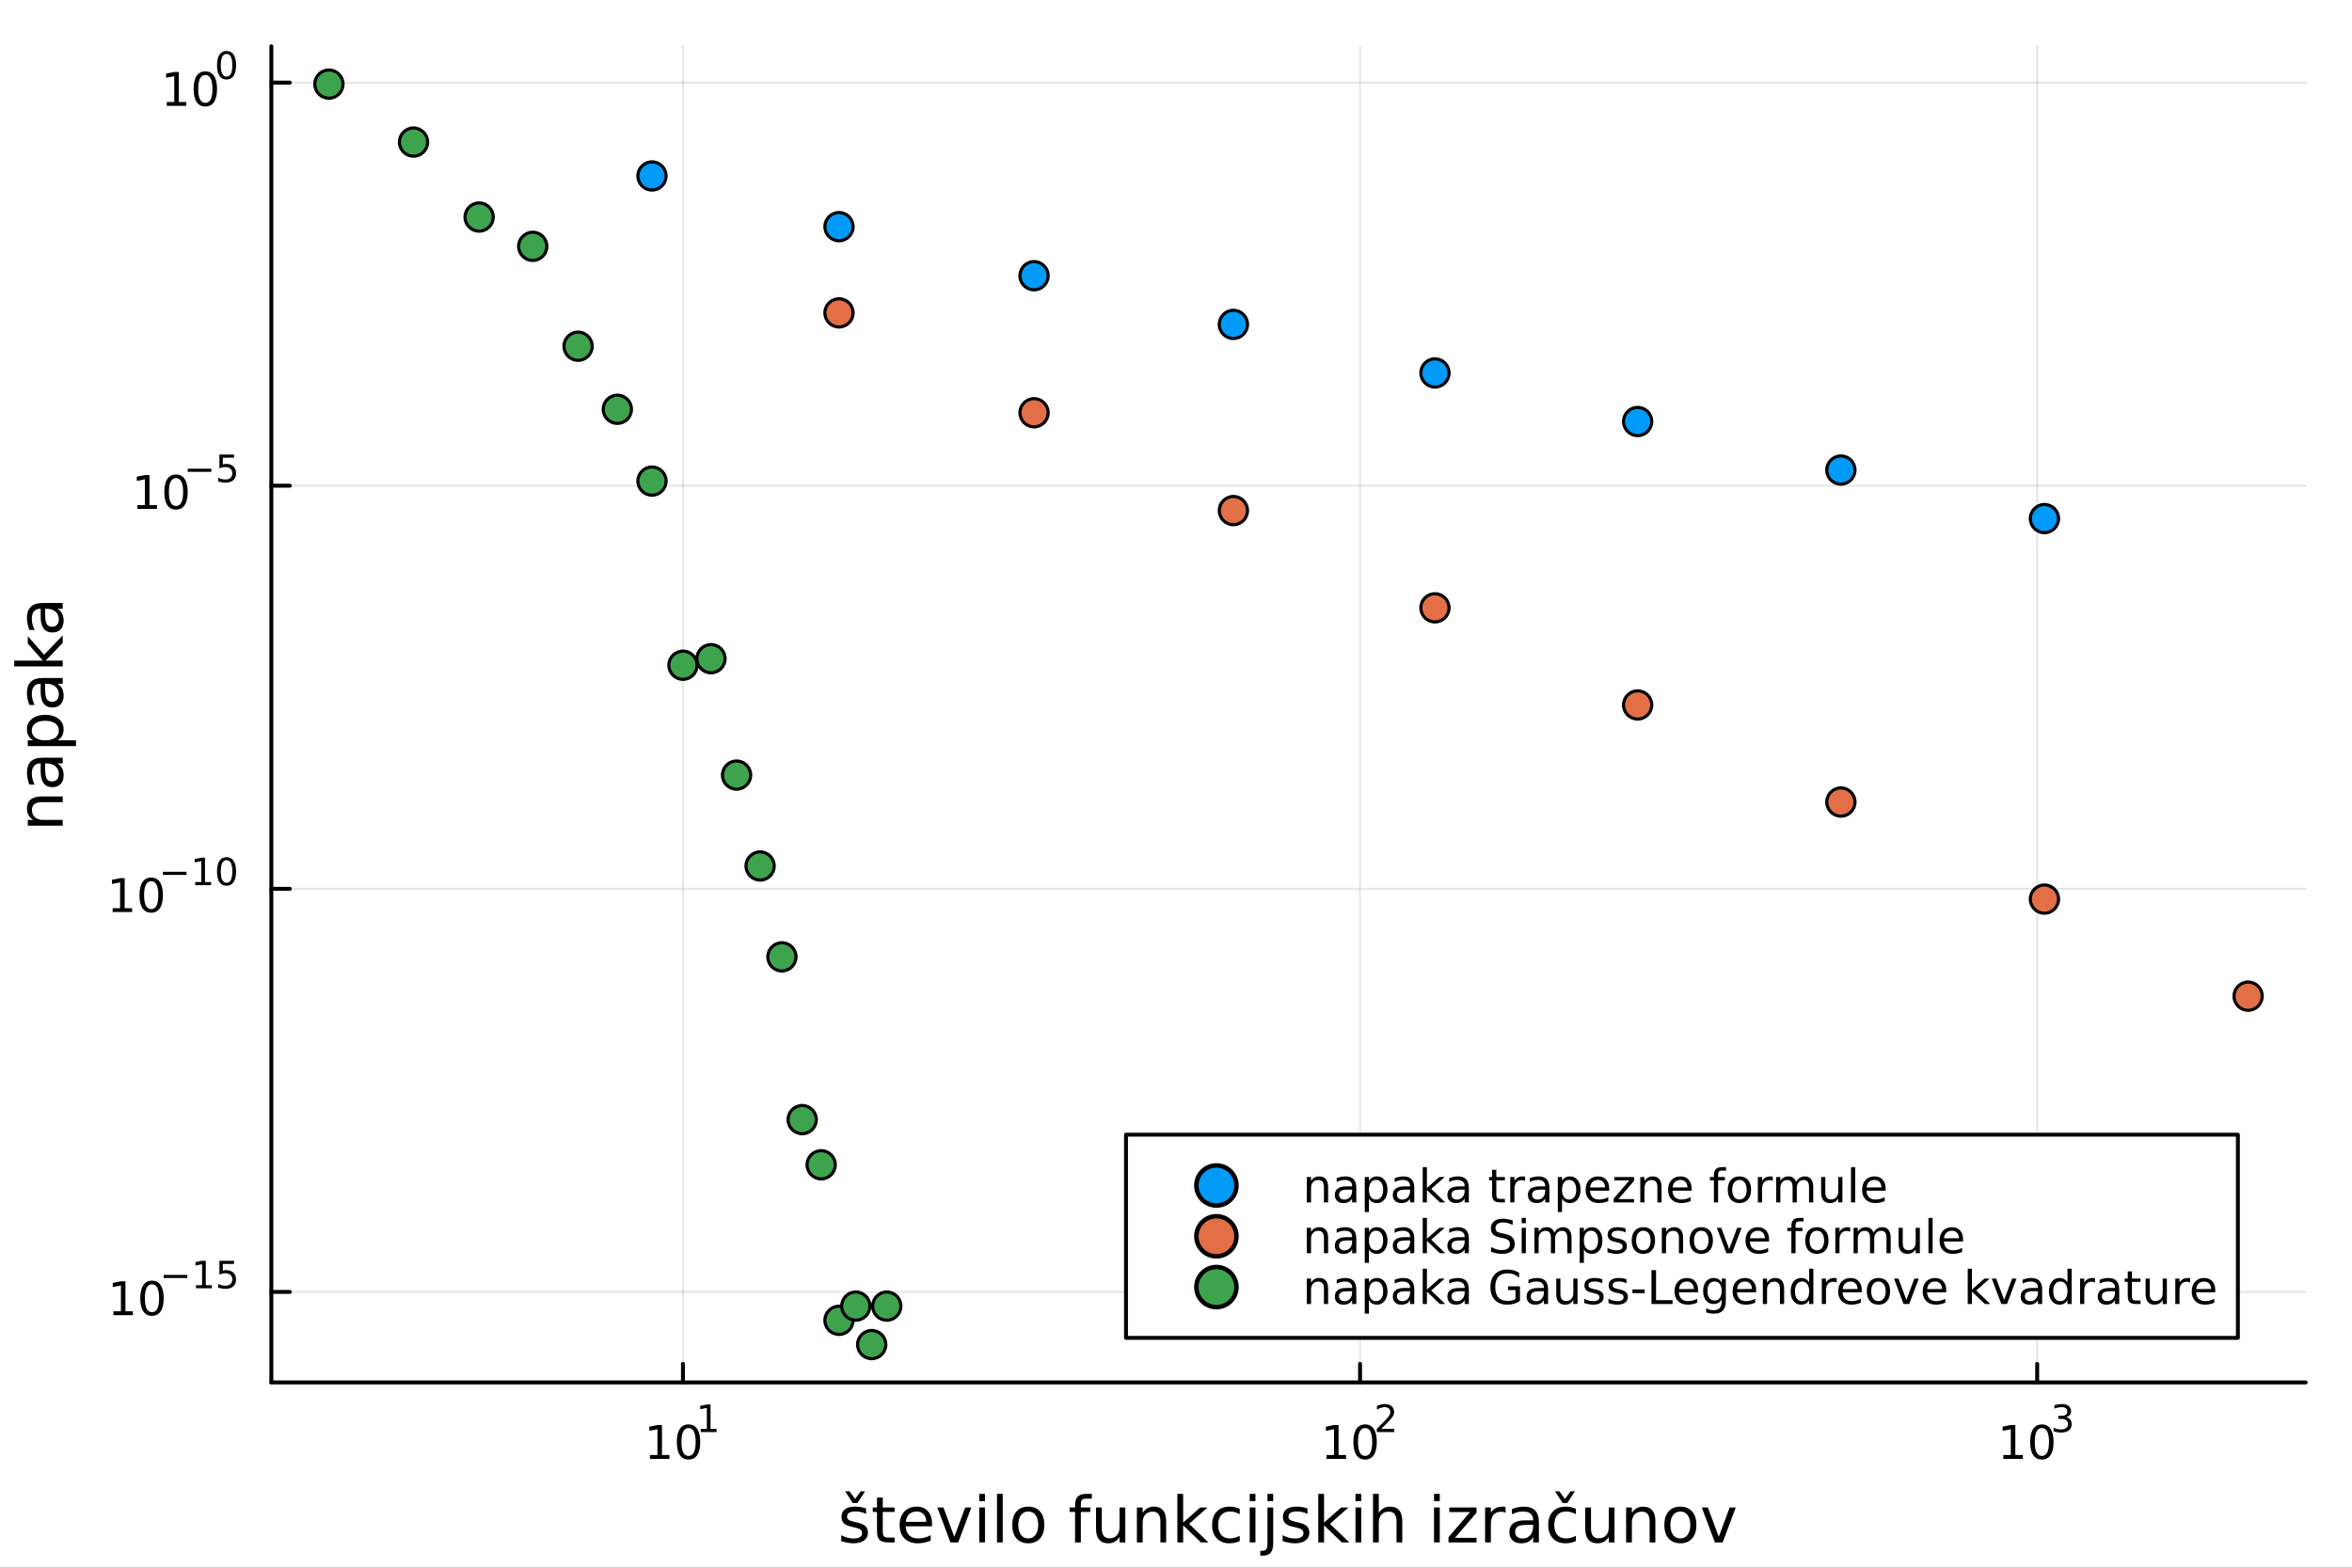 <?xml version="1.0" encoding="utf-8"?>
<svg xmlns="http://www.w3.org/2000/svg" xmlns:xlink="http://www.w3.org/1999/xlink" width="600" height="400" viewBox="0 0 2400 1600">
<rect x="0" y="0" width="2400" height="1600" fill="#333333" stroke="none"/>
<defs>
  <clipPath id="clip390">
    <rect x="0" y="0" width="2400" height="1600"/>
  </clipPath>
</defs>
<path clip-path="url(#clip390)" d="M0 1600 L2400 1600 L2400 0 L0 0  Z" fill="#ffffff" fill-rule="evenodd" fill-opacity="1"/>
<defs>
  <clipPath id="clip391">
    <rect x="480" y="0" width="1681" height="1600"/>
  </clipPath>
</defs>
<path clip-path="url(#clip390)" d="M276.876 1410.9 L2352.76 1410.9 L2352.76 47.244 L276.876 47.244  Z" fill="#ffffff" fill-rule="evenodd" fill-opacity="1"/>
<defs>
  <clipPath id="clip392">
    <rect x="276" y="47" width="2077" height="1365"/>
  </clipPath>
</defs>
<polyline clip-path="url(#clip392)" style="stroke:#000000; stroke-linecap:round; stroke-linejoin:round; stroke-width:2; stroke-opacity:0.1; fill:none" points="696.898,1410.9 696.898,47.244 "/>
<polyline clip-path="url(#clip392)" style="stroke:#000000; stroke-linecap:round; stroke-linejoin:round; stroke-width:2; stroke-opacity:0.1; fill:none" points="1387.82,1410.9 1387.82,47.244 "/>
<polyline clip-path="url(#clip392)" style="stroke:#000000; stroke-linecap:round; stroke-linejoin:round; stroke-width:2; stroke-opacity:0.1; fill:none" points="2078.75,1410.9 2078.75,47.244 "/>
<polyline clip-path="url(#clip392)" style="stroke:#000000; stroke-linecap:round; stroke-linejoin:round; stroke-width:2; stroke-opacity:0.1; fill:none" points="276.876,84.311 2352.76,84.311 "/>
<polyline clip-path="url(#clip392)" style="stroke:#000000; stroke-linecap:round; stroke-linejoin:round; stroke-width:2; stroke-opacity:0.1; fill:none" points="276.876,495.716 2352.76,495.716 "/>
<polyline clip-path="url(#clip392)" style="stroke:#000000; stroke-linecap:round; stroke-linejoin:round; stroke-width:2; stroke-opacity:0.1; fill:none" points="276.876,907.122 2352.76,907.122 "/>
<polyline clip-path="url(#clip392)" style="stroke:#000000; stroke-linecap:round; stroke-linejoin:round; stroke-width:2; stroke-opacity:0.1; fill:none" points="276.876,1318.53 2352.76,1318.53 "/>
<polyline clip-path="url(#clip390)" style="stroke:#000000; stroke-linecap:round; stroke-linejoin:round; stroke-width:4; stroke-opacity:1; fill:none" points="276.876,1410.9 2352.76,1410.9 "/>
<polyline clip-path="url(#clip390)" style="stroke:#000000; stroke-linecap:round; stroke-linejoin:round; stroke-width:4; stroke-opacity:1; fill:none" points="696.898,1410.9 696.898,1392 "/>
<polyline clip-path="url(#clip390)" style="stroke:#000000; stroke-linecap:round; stroke-linejoin:round; stroke-width:4; stroke-opacity:1; fill:none" points="1387.82,1410.9 1387.82,1392 "/>
<polyline clip-path="url(#clip390)" style="stroke:#000000; stroke-linecap:round; stroke-linejoin:round; stroke-width:4; stroke-opacity:1; fill:none" points="2078.75,1410.9 2078.75,1392 "/>
<path clip-path="url(#clip390)" d="M663.225 1485.02 L670.864 1485.02 L670.864 1458.66 L662.554 1460.32 L662.554 1456.06 L670.818 1454.4 L675.494 1454.4 L675.494 1485.02 L683.133 1485.02 L683.133 1488.96 L663.225 1488.96 L663.225 1485.02 Z" fill="#000000" fill-rule="nonzero" fill-opacity="1" /><path clip-path="url(#clip390)" d="M702.577 1457.48 Q698.966 1457.48 697.137 1461.04 Q695.332 1464.58 695.332 1471.71 Q695.332 1478.82 697.137 1482.38 Q698.966 1485.92 702.577 1485.92 Q706.211 1485.92 708.017 1482.38 Q709.846 1478.82 709.846 1471.71 Q709.846 1464.58 708.017 1461.04 Q706.211 1457.48 702.577 1457.48 M702.577 1453.77 Q708.387 1453.77 711.443 1458.38 Q714.521 1462.96 714.521 1471.71 Q714.521 1480.44 711.443 1485.04 Q708.387 1489.63 702.577 1489.63 Q696.767 1489.63 693.688 1485.04 Q690.633 1480.44 690.633 1471.71 Q690.633 1462.96 693.688 1458.38 Q696.767 1453.77 702.577 1453.77 Z" fill="#000000" fill-rule="nonzero" fill-opacity="1" /><path clip-path="url(#clip390)" d="M715.067 1458.35 L721.273 1458.35 L721.273 1436.93 L714.521 1438.28 L714.521 1434.82 L721.236 1433.47 L725.035 1433.47 L725.035 1458.35 L731.242 1458.35 L731.242 1461.55 L715.067 1461.55 L715.067 1458.35 Z" fill="#000000" fill-rule="nonzero" fill-opacity="1" /><path clip-path="url(#clip390)" d="M1353.6 1485.02 L1361.24 1485.02 L1361.24 1458.66 L1352.93 1460.32 L1352.93 1456.06 L1361.19 1454.4 L1365.87 1454.4 L1365.87 1485.02 L1373.5 1485.02 L1373.5 1488.96 L1353.6 1488.96 L1353.6 1485.02 Z" fill="#000000" fill-rule="nonzero" fill-opacity="1" /><path clip-path="url(#clip390)" d="M1392.95 1457.48 Q1389.34 1457.48 1387.51 1461.04 Q1385.7 1464.58 1385.7 1471.71 Q1385.7 1478.82 1387.51 1482.38 Q1389.34 1485.92 1392.95 1485.92 Q1396.58 1485.92 1398.39 1482.38 Q1400.22 1478.82 1400.22 1471.71 Q1400.22 1464.58 1398.39 1461.04 Q1396.58 1457.48 1392.95 1457.48 M1392.95 1453.77 Q1398.76 1453.77 1401.81 1458.38 Q1404.89 1462.96 1404.89 1471.71 Q1404.89 1480.44 1401.81 1485.04 Q1398.76 1489.63 1392.95 1489.63 Q1387.14 1489.63 1384.06 1485.04 Q1381 1480.44 1381 1471.71 Q1381 1462.96 1384.06 1458.38 Q1387.14 1453.77 1392.95 1453.77 Z" fill="#000000" fill-rule="nonzero" fill-opacity="1" /><path clip-path="url(#clip390)" d="M1409.46 1458.35 L1422.72 1458.35 L1422.72 1461.55 L1404.89 1461.55 L1404.89 1458.35 Q1407.06 1456.11 1410.78 1452.35 Q1414.52 1448.57 1415.48 1447.48 Q1417.31 1445.43 1418.02 1444.02 Q1418.75 1442.59 1418.75 1441.22 Q1418.75 1438.98 1417.18 1437.57 Q1415.61 1436.16 1413.09 1436.16 Q1411.31 1436.16 1409.31 1436.78 Q1407.34 1437.4 1405.08 1438.66 L1405.08 1434.82 Q1407.38 1433.9 1409.37 1433.43 Q1411.36 1432.96 1413.02 1432.96 Q1417.38 1432.96 1419.98 1435.14 Q1422.57 1437.32 1422.57 1440.97 Q1422.57 1442.7 1421.91 1444.26 Q1421.28 1445.8 1419.56 1447.91 Q1419.09 1448.46 1416.57 1451.07 Q1414.05 1453.67 1409.46 1458.35 Z" fill="#000000" fill-rule="nonzero" fill-opacity="1" /><path clip-path="url(#clip390)" d="M2044.2 1485.02 L2051.83 1485.02 L2051.83 1458.66 L2043.52 1460.32 L2043.52 1456.06 L2051.79 1454.4 L2056.46 1454.4 L2056.46 1485.02 L2064.1 1485.02 L2064.1 1488.96 L2044.2 1488.96 L2044.2 1485.02 Z" fill="#000000" fill-rule="nonzero" fill-opacity="1" /><path clip-path="url(#clip390)" d="M2083.55 1457.48 Q2079.94 1457.48 2078.11 1461.04 Q2076.3 1464.58 2076.3 1471.71 Q2076.3 1478.82 2078.11 1482.38 Q2079.94 1485.92 2083.55 1485.92 Q2087.18 1485.92 2088.99 1482.38 Q2090.82 1478.82 2090.82 1471.71 Q2090.82 1464.58 2088.99 1461.04 Q2087.18 1457.48 2083.55 1457.48 M2083.55 1453.77 Q2089.36 1453.77 2092.41 1458.38 Q2095.49 1462.96 2095.49 1471.71 Q2095.49 1480.44 2092.41 1485.04 Q2089.36 1489.63 2083.55 1489.63 Q2077.74 1489.63 2074.66 1485.04 Q2071.6 1480.44 2071.6 1471.71 Q2071.6 1462.96 2074.66 1458.38 Q2077.74 1453.77 2083.55 1453.77 Z" fill="#000000" fill-rule="nonzero" fill-opacity="1" /><path clip-path="url(#clip390)" d="M2108.19 1446.41 Q2110.91 1446.99 2112.44 1448.83 Q2113.98 1450.68 2113.98 1453.38 Q2113.98 1457.54 2111.12 1459.82 Q2108.26 1462.09 2103 1462.09 Q2101.23 1462.09 2099.35 1461.73 Q2097.49 1461.4 2095.49 1460.7 L2095.49 1457.03 Q2097.07 1457.95 2098.95 1458.42 Q2100.83 1458.89 2102.88 1458.89 Q2106.46 1458.89 2108.32 1457.48 Q2110.2 1456.07 2110.2 1453.38 Q2110.2 1450.9 2108.45 1449.51 Q2106.72 1448.1 2103.62 1448.1 L2100.34 1448.1 L2100.34 1444.98 L2103.77 1444.98 Q2106.57 1444.98 2108.06 1443.87 Q2109.54 1442.74 2109.54 1440.63 Q2109.54 1438.47 2108 1437.32 Q2106.48 1436.16 2103.62 1436.16 Q2102.06 1436.16 2100.27 1436.49 Q2098.48 1436.83 2096.34 1437.55 L2096.34 1434.16 Q2098.5 1433.56 2100.38 1433.26 Q2102.28 1432.96 2103.95 1432.96 Q2108.28 1432.96 2110.8 1434.93 Q2113.32 1436.89 2113.32 1440.24 Q2113.32 1442.57 2111.99 1444.19 Q2110.65 1445.79 2108.19 1446.41 Z" fill="#000000" fill-rule="nonzero" fill-opacity="1" /><path clip-path="url(#clip390)" d="M883.762 1539.59 L883.762 1545.13 Q881.279 1543.85 878.606 1543.22 Q875.932 1542.58 873.067 1542.58 Q868.707 1542.58 866.511 1543.92 Q864.346 1545.25 864.346 1547.93 Q864.346 1549.96 865.906 1551.14 Q867.466 1552.29 872.176 1553.34 L874.181 1553.78 Q880.42 1555.12 883.03 1557.57 Q885.672 1559.99 885.672 1564.35 Q885.672 1569.32 881.725 1572.21 Q877.81 1575.11 870.935 1575.11 Q868.07 1575.11 864.951 1574.54 Q861.864 1573.99 858.426 1572.88 L858.426 1566.83 Q861.673 1568.52 864.824 1569.38 Q867.975 1570.21 871.062 1570.21 Q875.2 1570.21 877.428 1568.81 Q879.656 1567.37 879.656 1564.8 Q879.656 1562.41 878.033 1561.14 Q876.441 1559.86 870.999 1558.68 L868.962 1558.21 Q863.519 1557.06 861.1 1554.71 Q858.681 1552.32 858.681 1548.18 Q858.681 1543.15 862.246 1540.42 Q865.811 1537.68 872.367 1537.68 Q875.614 1537.68 878.478 1538.16 Q881.343 1538.63 883.762 1539.59 M870.203 1534.02 L862.405 1522.05 L866.829 1522.05 L872.558 1529.85 L878.287 1522.05 L882.712 1522.05 L874.914 1534.02 L870.203 1534.02 M872.431 1537.68 L872.431 1537.68 Z" fill="#000000" fill-rule="nonzero" fill-opacity="1" /><path clip-path="url(#clip390)" d="M900.79 1528.42 L900.79 1538.54 L912.853 1538.54 L912.853 1543.09 L900.79 1543.09 L900.79 1562.44 Q900.79 1566.8 901.968 1568.04 Q903.177 1569.28 906.838 1569.28 L912.853 1569.28 L912.853 1574.19 L906.838 1574.19 Q900.058 1574.19 897.48 1571.67 Q894.902 1569.12 894.902 1562.44 L894.902 1543.09 L890.605 1543.09 L890.605 1538.54 L894.902 1538.54 L894.902 1528.42 L900.79 1528.42 Z" fill="#000000" fill-rule="nonzero" fill-opacity="1" /><path clip-path="url(#clip390)" d="M951.047 1554.9 L951.047 1557.76 L924.12 1557.76 Q924.502 1563.81 927.749 1566.99 Q931.027 1570.14 936.852 1570.14 Q940.226 1570.14 943.377 1569.32 Q946.56 1568.49 949.679 1566.83 L949.679 1572.37 Q946.528 1573.71 943.218 1574.41 Q939.907 1575.11 936.502 1575.11 Q927.972 1575.11 922.975 1570.14 Q918.009 1565.18 918.009 1556.71 Q918.009 1547.96 922.72 1542.83 Q927.462 1537.68 935.483 1537.68 Q942.676 1537.68 946.846 1542.33 Q951.047 1546.94 951.047 1554.9 M945.191 1553.18 Q945.127 1548.37 942.486 1545.51 Q939.876 1542.64 935.547 1542.64 Q930.645 1542.64 927.685 1545.41 Q924.757 1548.18 924.311 1553.21 L945.191 1553.18 Z" fill="#000000" fill-rule="nonzero" fill-opacity="1" /><path clip-path="url(#clip390)" d="M956.458 1538.54 L962.665 1538.54 L973.805 1568.46 L984.945 1538.54 L991.151 1538.54 L977.783 1574.19 L969.826 1574.19 L956.458 1538.54 Z" fill="#000000" fill-rule="nonzero" fill-opacity="1" /><path clip-path="url(#clip390)" d="M999.236 1538.54 L1005.09 1538.54 L1005.09 1574.19 L999.236 1574.19 L999.236 1538.54 M999.236 1524.66 L1005.09 1524.66 L1005.09 1532.08 L999.236 1532.08 L999.236 1524.66 Z" fill="#000000" fill-rule="nonzero" fill-opacity="1" /><path clip-path="url(#clip390)" d="M1017.35 1524.66 L1023.2 1524.66 L1023.2 1574.19 L1017.35 1574.19 L1017.35 1524.66 Z" fill="#000000" fill-rule="nonzero" fill-opacity="1" /><path clip-path="url(#clip390)" d="M1049.27 1542.64 Q1044.56 1542.64 1041.82 1546.34 Q1039.09 1550 1039.09 1556.39 Q1039.09 1562.79 1041.79 1566.48 Q1044.53 1570.14 1049.27 1570.14 Q1053.95 1570.14 1056.69 1566.45 Q1059.42 1562.76 1059.42 1556.39 Q1059.42 1550.06 1056.69 1546.37 Q1053.95 1542.64 1049.27 1542.64 M1049.27 1537.68 Q1056.91 1537.68 1061.27 1542.64 Q1065.63 1547.61 1065.63 1556.39 Q1065.63 1565.15 1061.27 1570.14 Q1056.91 1575.11 1049.27 1575.11 Q1041.6 1575.11 1037.24 1570.14 Q1032.91 1565.15 1032.91 1556.39 Q1032.91 1547.61 1037.24 1542.64 Q1041.6 1537.68 1049.27 1537.68 Z" fill="#000000" fill-rule="nonzero" fill-opacity="1" /><path clip-path="url(#clip390)" d="M1114.1 1524.66 L1114.1 1529.53 L1108.5 1529.53 Q1105.35 1529.53 1104.11 1530.8 Q1102.9 1532.08 1102.9 1535.39 L1102.9 1538.54 L1112.55 1538.54 L1112.55 1543.09 L1102.9 1543.09 L1102.9 1574.19 L1097.01 1574.19 L1097.01 1543.09 L1091.41 1543.09 L1091.41 1538.54 L1097.01 1538.54 L1097.01 1536.05 Q1097.01 1530.1 1099.78 1527.4 Q1102.55 1524.66 1108.57 1524.66 L1114.1 1524.66 Z" fill="#000000" fill-rule="nonzero" fill-opacity="1" /><path clip-path="url(#clip390)" d="M1118.4 1560.12 L1118.4 1538.54 L1124.26 1538.54 L1124.26 1559.89 Q1124.26 1564.96 1126.23 1567.5 Q1128.21 1570.02 1132.15 1570.02 Q1136.89 1570.02 1139.63 1566.99 Q1142.4 1563.97 1142.4 1558.75 L1142.4 1538.54 L1148.26 1538.54 L1148.26 1574.19 L1142.4 1574.19 L1142.4 1568.71 Q1140.27 1571.96 1137.44 1573.55 Q1134.63 1575.11 1130.91 1575.11 Q1124.77 1575.11 1121.58 1571.29 Q1118.4 1567.47 1118.4 1560.12 M1133.14 1537.68 L1133.14 1537.68 Z" fill="#000000" fill-rule="nonzero" fill-opacity="1" /><path clip-path="url(#clip390)" d="M1189.95 1552.67 L1189.95 1574.19 L1184.1 1574.19 L1184.1 1552.86 Q1184.1 1547.8 1182.12 1545.29 Q1180.15 1542.77 1176.2 1542.77 Q1171.46 1542.77 1168.72 1545.79 Q1165.99 1548.82 1165.99 1554.04 L1165.99 1574.19 L1160.1 1574.19 L1160.1 1538.54 L1165.99 1538.54 L1165.99 1544.08 Q1168.09 1540.86 1170.92 1539.27 Q1173.78 1537.68 1177.51 1537.68 Q1183.65 1537.68 1186.8 1541.5 Q1189.95 1545.29 1189.95 1552.67 Z" fill="#000000" fill-rule="nonzero" fill-opacity="1" /><path clip-path="url(#clip390)" d="M1201.41 1524.66 L1207.3 1524.66 L1207.3 1553.91 L1224.77 1538.54 L1232.25 1538.54 L1213.35 1555.22 L1233.05 1574.19 L1225.41 1574.19 L1207.3 1556.78 L1207.3 1574.19 L1201.41 1574.19 L1201.41 1524.66 Z" fill="#000000" fill-rule="nonzero" fill-opacity="1" /><path clip-path="url(#clip390)" d="M1265.04 1539.91 L1265.04 1545.38 Q1262.55 1544.01 1260.04 1543.34 Q1257.56 1542.64 1255.01 1542.64 Q1249.31 1542.64 1246.16 1546.27 Q1243.01 1549.87 1243.01 1556.39 Q1243.01 1562.92 1246.16 1566.55 Q1249.31 1570.14 1255.01 1570.14 Q1257.56 1570.14 1260.04 1569.47 Q1262.55 1568.77 1265.04 1567.41 L1265.04 1572.82 Q1262.59 1573.96 1259.94 1574.54 Q1257.33 1575.11 1254.37 1575.11 Q1246.32 1575.11 1241.58 1570.05 Q1236.84 1564.99 1236.84 1556.39 Q1236.84 1547.67 1241.61 1542.68 Q1246.42 1537.68 1254.76 1537.68 Q1257.46 1537.68 1260.04 1538.25 Q1262.62 1538.79 1265.04 1539.91 Z" fill="#000000" fill-rule="nonzero" fill-opacity="1" /><path clip-path="url(#clip390)" d="M1275.22 1538.54 L1281.08 1538.54 L1281.08 1574.19 L1275.22 1574.19 L1275.22 1538.54 M1275.22 1524.66 L1281.08 1524.66 L1281.08 1532.08 L1275.22 1532.08 L1275.22 1524.66 Z" fill="#000000" fill-rule="nonzero" fill-opacity="1" /><path clip-path="url(#clip390)" d="M1293.33 1538.54 L1299.19 1538.54 L1299.19 1574.82 Q1299.19 1581.63 1296.58 1584.69 Q1294 1587.74 1288.24 1587.74 L1286.01 1587.74 L1286.01 1582.78 L1287.57 1582.78 Q1290.91 1582.78 1292.12 1581.22 Q1293.33 1579.69 1293.33 1574.82 L1293.33 1538.54 M1293.33 1524.66 L1299.19 1524.66 L1299.19 1532.08 L1293.33 1532.08 L1293.33 1524.66 Z" fill="#000000" fill-rule="nonzero" fill-opacity="1" /><path clip-path="url(#clip390)" d="M1334.17 1539.59 L1334.17 1545.13 Q1331.68 1543.85 1329.01 1543.22 Q1326.34 1542.58 1323.47 1542.58 Q1319.11 1542.58 1316.92 1543.92 Q1314.75 1545.25 1314.75 1547.93 Q1314.75 1549.96 1316.31 1551.14 Q1317.87 1552.29 1322.58 1553.34 L1324.59 1553.78 Q1330.83 1555.12 1333.44 1557.57 Q1336.08 1559.99 1336.08 1564.35 Q1336.08 1569.32 1332.13 1572.21 Q1328.22 1575.11 1321.34 1575.11 Q1318.48 1575.11 1315.36 1574.54 Q1312.27 1573.99 1308.83 1572.88 L1308.83 1566.83 Q1312.08 1568.52 1315.23 1569.38 Q1318.38 1570.21 1321.47 1570.21 Q1325.61 1570.21 1327.83 1568.81 Q1330.06 1567.37 1330.06 1564.8 Q1330.06 1562.41 1328.44 1561.14 Q1326.85 1559.86 1321.4 1558.68 L1319.37 1558.21 Q1313.92 1557.06 1311.51 1554.71 Q1309.09 1552.32 1309.09 1548.18 Q1309.09 1543.15 1312.65 1540.42 Q1316.22 1537.68 1322.77 1537.68 Q1326.02 1537.68 1328.88 1538.16 Q1331.75 1538.63 1334.17 1539.59 Z" fill="#000000" fill-rule="nonzero" fill-opacity="1" /><path clip-path="url(#clip390)" d="M1345.18 1524.66 L1351.07 1524.66 L1351.07 1553.91 L1368.54 1538.54 L1376.02 1538.54 L1357.12 1555.22 L1376.82 1574.19 L1369.18 1574.19 L1351.07 1556.78 L1351.07 1574.19 L1345.18 1574.19 L1345.18 1524.66 Z" fill="#000000" fill-rule="nonzero" fill-opacity="1" /><path clip-path="url(#clip390)" d="M1383.15 1538.54 L1389.01 1538.54 L1389.01 1574.19 L1383.15 1574.19 L1383.15 1538.54 M1383.15 1524.66 L1389.01 1524.66 L1389.01 1532.08 L1383.15 1532.08 L1383.15 1524.66 Z" fill="#000000" fill-rule="nonzero" fill-opacity="1" /><path clip-path="url(#clip390)" d="M1430.89 1552.67 L1430.89 1574.19 L1425.04 1574.19 L1425.04 1552.86 Q1425.04 1547.8 1423.06 1545.29 Q1421.09 1542.77 1417.14 1542.77 Q1412.4 1542.77 1409.66 1545.79 Q1406.93 1548.82 1406.93 1554.04 L1406.93 1574.19 L1401.04 1574.19 L1401.04 1524.66 L1406.93 1524.66 L1406.93 1544.08 Q1409.03 1540.86 1411.86 1539.27 Q1414.73 1537.68 1418.45 1537.68 Q1424.59 1537.68 1427.74 1541.5 Q1430.89 1545.29 1430.89 1552.67 Z" fill="#000000" fill-rule="nonzero" fill-opacity="1" /><path clip-path="url(#clip390)" d="M1463.3 1538.54 L1469.15 1538.54 L1469.15 1574.19 L1463.3 1574.19 L1463.3 1538.54 M1463.3 1524.66 L1469.15 1524.66 L1469.15 1532.08 L1463.3 1532.08 L1463.3 1524.66 Z" fill="#000000" fill-rule="nonzero" fill-opacity="1" /><path clip-path="url(#clip390)" d="M1478.86 1538.54 L1506.68 1538.54 L1506.68 1543.88 L1484.65 1569.51 L1506.68 1569.51 L1506.68 1574.19 L1478.06 1574.19 L1478.06 1568.84 L1500.09 1543.22 L1478.86 1543.22 L1478.86 1538.54 Z" fill="#000000" fill-rule="nonzero" fill-opacity="1" /><path clip-path="url(#clip390)" d="M1536.28 1544.01 Q1535.29 1543.44 1534.11 1543.18 Q1532.97 1542.9 1531.57 1542.9 Q1526.6 1542.9 1523.93 1546.14 Q1521.29 1549.36 1521.29 1555.41 L1521.29 1574.19 L1515.4 1574.19 L1515.4 1538.54 L1521.29 1538.54 L1521.29 1544.08 Q1523.13 1540.83 1526.09 1539.27 Q1529.05 1537.68 1533.29 1537.68 Q1533.89 1537.68 1534.62 1537.77 Q1535.36 1537.84 1536.25 1538 L1536.28 1544.01 Z" fill="#000000" fill-rule="nonzero" fill-opacity="1" /><path clip-path="url(#clip390)" d="M1558.62 1556.27 Q1551.52 1556.27 1548.79 1557.89 Q1546.05 1559.51 1546.05 1563.43 Q1546.05 1566.55 1548.09 1568.39 Q1550.16 1570.21 1553.69 1570.21 Q1558.56 1570.21 1561.49 1566.77 Q1564.45 1563.3 1564.45 1557.57 L1564.45 1556.27 L1558.62 1556.27 M1570.3 1553.85 L1570.3 1574.19 L1564.45 1574.19 L1564.45 1568.77 Q1562.44 1572.02 1559.45 1573.58 Q1556.46 1575.11 1552.13 1575.11 Q1546.65 1575.11 1543.41 1572.05 Q1540.19 1568.97 1540.19 1563.81 Q1540.19 1557.79 1544.2 1554.74 Q1548.25 1551.68 1556.24 1551.68 L1564.45 1551.68 L1564.45 1551.11 Q1564.45 1547.07 1561.77 1544.87 Q1559.13 1542.64 1554.33 1542.64 Q1551.27 1542.64 1548.37 1543.38 Q1545.48 1544.11 1542.8 1545.57 L1542.8 1540.16 Q1546.02 1538.92 1549.04 1538.31 Q1552.07 1537.68 1554.93 1537.68 Q1562.66 1537.68 1566.48 1541.69 Q1570.3 1545.7 1570.3 1553.85 Z" fill="#000000" fill-rule="nonzero" fill-opacity="1" /><path clip-path="url(#clip390)" d="M1608.02 1539.91 L1608.02 1545.38 Q1605.54 1544.01 1603.02 1543.34 Q1600.54 1542.64 1597.99 1542.64 Q1592.3 1542.64 1589.15 1546.27 Q1585.99 1549.87 1585.99 1556.39 Q1585.99 1562.92 1589.15 1566.55 Q1592.3 1570.14 1597.99 1570.14 Q1600.54 1570.14 1603.02 1569.47 Q1605.54 1568.77 1608.02 1567.41 L1608.02 1572.82 Q1605.57 1573.96 1602.93 1574.54 Q1600.32 1575.11 1597.36 1575.11 Q1589.3 1575.11 1584.56 1570.05 Q1579.82 1564.99 1579.82 1556.39 Q1579.82 1547.67 1584.59 1542.68 Q1589.4 1537.68 1597.74 1537.68 Q1600.44 1537.68 1603.02 1538.25 Q1605.6 1538.79 1608.02 1539.91 M1594.52 1534.02 L1586.73 1522.05 L1591.15 1522.05 L1596.88 1529.85 L1602.61 1522.05 L1607.03 1522.05 L1599.24 1534.02 L1594.52 1534.02 Z" fill="#000000" fill-rule="nonzero" fill-opacity="1" /><path clip-path="url(#clip390)" d="M1617.6 1560.12 L1617.6 1538.54 L1623.46 1538.54 L1623.46 1559.89 Q1623.46 1564.96 1625.43 1567.5 Q1627.4 1570.02 1631.35 1570.02 Q1636.09 1570.02 1638.83 1566.99 Q1641.6 1563.97 1641.6 1558.75 L1641.6 1538.54 L1647.46 1538.54 L1647.46 1574.19 L1641.6 1574.19 L1641.6 1568.71 Q1639.47 1571.96 1636.63 1573.55 Q1633.83 1575.11 1630.11 1575.11 Q1623.97 1575.11 1620.78 1571.29 Q1617.6 1567.47 1617.6 1560.12 M1632.34 1537.68 L1632.34 1537.68 Z" fill="#000000" fill-rule="nonzero" fill-opacity="1" /><path clip-path="url(#clip390)" d="M1689.15 1552.67 L1689.15 1574.19 L1683.29 1574.19 L1683.29 1552.86 Q1683.29 1547.8 1681.32 1545.29 Q1679.35 1542.77 1675.4 1542.77 Q1670.66 1542.77 1667.92 1545.79 Q1665.18 1548.82 1665.18 1554.04 L1665.18 1574.19 L1659.3 1574.19 L1659.3 1538.54 L1665.18 1538.54 L1665.18 1544.08 Q1667.28 1540.86 1670.12 1539.27 Q1672.98 1537.68 1676.71 1537.68 Q1682.85 1537.68 1686 1541.5 Q1689.15 1545.29 1689.15 1552.67 Z" fill="#000000" fill-rule="nonzero" fill-opacity="1" /><path clip-path="url(#clip390)" d="M1714.65 1542.64 Q1709.94 1542.64 1707.2 1546.34 Q1704.46 1550 1704.46 1556.39 Q1704.46 1562.79 1707.17 1566.48 Q1709.9 1570.14 1714.65 1570.14 Q1719.32 1570.14 1722.06 1566.45 Q1724.8 1562.76 1724.8 1556.39 Q1724.8 1550.06 1722.06 1546.37 Q1719.32 1542.64 1714.65 1542.64 M1714.65 1537.68 Q1722.28 1537.68 1726.65 1542.64 Q1731.01 1547.61 1731.01 1556.39 Q1731.01 1565.15 1726.65 1570.14 Q1722.28 1575.11 1714.65 1575.11 Q1706.98 1575.11 1702.61 1570.14 Q1698.29 1565.15 1698.29 1556.39 Q1698.29 1547.61 1702.61 1542.64 Q1706.98 1537.68 1714.65 1537.68 Z" fill="#000000" fill-rule="nonzero" fill-opacity="1" /><path clip-path="url(#clip390)" d="M1736.51 1538.54 L1742.72 1538.54 L1753.86 1568.46 L1765 1538.54 L1771.21 1538.54 L1757.84 1574.19 L1749.88 1574.19 L1736.51 1538.54 Z" fill="#000000" fill-rule="nonzero" fill-opacity="1" /><polyline clip-path="url(#clip390)" style="stroke:#000000; stroke-linecap:round; stroke-linejoin:round; stroke-width:4; stroke-opacity:1; fill:none" points="276.876,1410.9 276.876,47.244 "/>
<polyline clip-path="url(#clip390)" style="stroke:#000000; stroke-linecap:round; stroke-linejoin:round; stroke-width:4; stroke-opacity:1; fill:none" points="276.876,84.311 295.773,84.311 "/>
<polyline clip-path="url(#clip390)" style="stroke:#000000; stroke-linecap:round; stroke-linejoin:round; stroke-width:4; stroke-opacity:1; fill:none" points="276.876,495.716 295.773,495.716 "/>
<polyline clip-path="url(#clip390)" style="stroke:#000000; stroke-linecap:round; stroke-linejoin:round; stroke-width:4; stroke-opacity:1; fill:none" points="276.876,907.122 295.773,907.122 "/>
<polyline clip-path="url(#clip390)" style="stroke:#000000; stroke-linecap:round; stroke-linejoin:round; stroke-width:4; stroke-opacity:1; fill:none" points="276.876,1318.53 295.773,1318.53 "/>
<path clip-path="url(#clip390)" d="M170.17 104.104 L177.809 104.104 L177.809 77.738 L169.499 79.405 L169.499 75.145 L177.762 73.479 L182.438 73.479 L182.438 104.104 L190.077 104.104 L190.077 108.039 L170.17 108.039 L170.17 104.104 Z" fill="#000000" fill-rule="nonzero" fill-opacity="1" /><path clip-path="url(#clip390)" d="M209.522 76.557 Q205.91 76.557 204.082 80.122 Q202.276 83.664 202.276 90.793 Q202.276 97.9 204.082 101.465 Q205.91 105.006 209.522 105.006 Q213.156 105.006 214.961 101.465 Q216.79 97.9 216.79 90.793 Q216.79 83.664 214.961 80.122 Q213.156 76.557 209.522 76.557 M209.522 72.854 Q215.332 72.854 218.387 77.46 Q221.466 82.043 221.466 90.793 Q221.466 99.52 218.387 104.127 Q215.332 108.71 209.522 108.71 Q203.711 108.71 200.633 104.127 Q197.577 99.52 197.577 90.793 Q197.577 82.043 200.633 77.46 Q203.711 72.854 209.522 72.854 Z" fill="#000000" fill-rule="nonzero" fill-opacity="1" /><path clip-path="url(#clip390)" d="M231.171 55.05 Q228.237 55.05 226.751 57.946 Q225.284 60.824 225.284 66.617 Q225.284 72.391 226.751 75.287 Q228.237 78.165 231.171 78.165 Q234.124 78.165 235.591 75.287 Q237.076 72.391 237.076 66.617 Q237.076 60.824 235.591 57.946 Q234.124 55.05 231.171 55.05 M231.171 52.041 Q235.891 52.041 238.374 55.783 Q240.876 59.507 240.876 66.617 Q240.876 73.707 238.374 77.45 Q235.891 81.174 231.171 81.174 Q226.45 81.174 223.949 77.45 Q221.466 73.707 221.466 66.617 Q221.466 59.507 223.949 55.783 Q226.45 52.041 231.171 52.041 Z" fill="#000000" fill-rule="nonzero" fill-opacity="1" /><path clip-path="url(#clip390)" d="M140.247 515.509 L147.886 515.509 L147.886 489.143 L139.575 490.81 L139.575 486.551 L147.839 484.884 L152.515 484.884 L152.515 515.509 L160.154 515.509 L160.154 519.444 L140.247 519.444 L140.247 515.509 Z" fill="#000000" fill-rule="nonzero" fill-opacity="1" /><path clip-path="url(#clip390)" d="M179.598 487.963 Q175.987 487.963 174.159 491.528 Q172.353 495.069 172.353 502.199 Q172.353 509.305 174.159 512.87 Q175.987 516.412 179.598 516.412 Q183.233 516.412 185.038 512.87 Q186.867 509.305 186.867 502.199 Q186.867 495.069 185.038 491.528 Q183.233 487.963 179.598 487.963 M179.598 484.259 Q185.409 484.259 188.464 488.865 Q191.543 493.449 191.543 502.199 Q191.543 510.926 188.464 515.532 Q185.409 520.115 179.598 520.115 Q173.788 520.115 170.71 515.532 Q167.654 510.926 167.654 502.199 Q167.654 493.449 170.71 488.865 Q173.788 484.259 179.598 484.259 Z" fill="#000000" fill-rule="nonzero" fill-opacity="1" /><path clip-path="url(#clip390)" d="M191.543 478.36 L215.654 478.36 L215.654 481.558 L191.543 481.558 L191.543 478.36 Z" fill="#000000" fill-rule="nonzero" fill-opacity="1" /><path clip-path="url(#clip390)" d="M223.892 463.954 L238.807 463.954 L238.807 467.151 L227.372 467.151 L227.372 474.035 Q228.199 473.752 229.027 473.621 Q229.854 473.47 230.682 473.47 Q235.384 473.47 238.13 476.047 Q240.876 478.624 240.876 483.025 Q240.876 487.557 238.054 490.078 Q235.233 492.579 230.099 492.579 Q228.331 492.579 226.488 492.278 Q224.663 491.977 222.707 491.375 L222.707 487.557 Q224.4 488.479 226.205 488.93 Q228.011 489.382 230.023 489.382 Q233.277 489.382 235.177 487.67 Q237.076 485.959 237.076 483.025 Q237.076 480.091 235.177 478.379 Q233.277 476.668 230.023 476.668 Q228.5 476.668 226.977 477.006 Q225.472 477.345 223.892 478.059 L223.892 463.954 Z" fill="#000000" fill-rule="nonzero" fill-opacity="1" /><path clip-path="url(#clip390)" d="M114.931 926.914 L122.57 926.914 L122.57 900.549 L114.26 902.215 L114.26 897.956 L122.524 896.289 L127.2 896.289 L127.2 926.914 L134.839 926.914 L134.839 930.849 L114.931 930.849 L114.931 926.914 Z" fill="#000000" fill-rule="nonzero" fill-opacity="1" /><path clip-path="url(#clip390)" d="M154.283 899.368 Q150.672 899.368 148.843 902.933 Q147.038 906.475 147.038 913.604 Q147.038 920.711 148.843 924.275 Q150.672 927.817 154.283 927.817 Q157.917 927.817 159.723 924.275 Q161.552 920.711 161.552 913.604 Q161.552 906.475 159.723 902.933 Q157.917 899.368 154.283 899.368 M154.283 895.664 Q160.093 895.664 163.149 900.271 Q166.227 904.854 166.227 913.604 Q166.227 922.331 163.149 926.937 Q160.093 931.521 154.283 931.521 Q148.473 931.521 145.394 926.937 Q142.339 922.331 142.339 913.604 Q142.339 904.854 145.394 900.271 Q148.473 895.664 154.283 895.664 Z" fill="#000000" fill-rule="nonzero" fill-opacity="1" /><path clip-path="url(#clip390)" d="M166.227 889.766 L190.339 889.766 L190.339 892.963 L166.227 892.963 L166.227 889.766 Z" fill="#000000" fill-rule="nonzero" fill-opacity="1" /><path clip-path="url(#clip390)" d="M199.197 900.242 L205.404 900.242 L205.404 878.82 L198.652 880.174 L198.652 876.713 L205.366 875.359 L209.166 875.359 L209.166 900.242 L215.372 900.242 L215.372 903.439 L199.197 903.439 L199.197 900.242 Z" fill="#000000" fill-rule="nonzero" fill-opacity="1" /><path clip-path="url(#clip390)" d="M231.171 877.86 Q228.237 877.86 226.751 880.757 Q225.284 883.634 225.284 889.427 Q225.284 895.201 226.751 898.098 Q228.237 900.975 231.171 900.975 Q234.124 900.975 235.591 898.098 Q237.076 895.201 237.076 889.427 Q237.076 883.634 235.591 880.757 Q234.124 877.86 231.171 877.86 M231.171 874.851 Q235.891 874.851 238.374 878.594 Q240.876 882.318 240.876 889.427 Q240.876 896.518 238.374 900.26 Q235.891 903.984 231.171 903.984 Q226.45 903.984 223.949 900.26 Q221.466 896.518 221.466 889.427 Q221.466 882.318 223.949 878.594 Q226.45 874.851 231.171 874.851 Z" fill="#000000" fill-rule="nonzero" fill-opacity="1" /><path clip-path="url(#clip390)" d="M115.74 1338.32 L123.379 1338.32 L123.379 1311.95 L115.069 1313.62 L115.069 1309.36 L123.333 1307.69 L128.009 1307.69 L128.009 1338.32 L135.647 1338.32 L135.647 1342.25 L115.74 1342.25 L115.74 1338.32 Z" fill="#000000" fill-rule="nonzero" fill-opacity="1" /><path clip-path="url(#clip390)" d="M155.092 1310.77 Q151.481 1310.77 149.652 1314.34 Q147.846 1317.88 147.846 1325.01 Q147.846 1332.12 149.652 1335.68 Q151.481 1339.22 155.092 1339.22 Q158.726 1339.22 160.532 1335.68 Q162.36 1332.12 162.36 1325.01 Q162.36 1317.88 160.532 1314.34 Q158.726 1310.77 155.092 1310.77 M155.092 1307.07 Q160.902 1307.07 163.958 1311.68 Q167.036 1316.26 167.036 1325.01 Q167.036 1333.74 163.958 1338.34 Q160.902 1342.93 155.092 1342.93 Q149.282 1342.93 146.203 1338.34 Q143.147 1333.74 143.147 1325.01 Q143.147 1316.26 146.203 1311.68 Q149.282 1307.07 155.092 1307.07 Z" fill="#000000" fill-rule="nonzero" fill-opacity="1" /><path clip-path="url(#clip390)" d="M167.036 1301.17 L191.148 1301.17 L191.148 1304.37 L167.036 1304.37 L167.036 1301.17 Z" fill="#000000" fill-rule="nonzero" fill-opacity="1" /><path clip-path="url(#clip390)" d="M200.006 1311.65 L206.213 1311.65 L206.213 1290.22 L199.461 1291.58 L199.461 1288.12 L206.175 1286.76 L209.974 1286.76 L209.974 1311.65 L216.181 1311.65 L216.181 1314.84 L200.006 1314.84 L200.006 1311.65 Z" fill="#000000" fill-rule="nonzero" fill-opacity="1" /><path clip-path="url(#clip390)" d="M223.892 1286.76 L238.807 1286.76 L238.807 1289.96 L227.372 1289.96 L227.372 1296.85 Q228.199 1296.56 229.027 1296.43 Q229.854 1296.28 230.682 1296.28 Q235.384 1296.28 238.13 1298.86 Q240.876 1301.43 240.876 1305.84 Q240.876 1310.37 238.054 1312.89 Q235.233 1315.39 230.099 1315.39 Q228.331 1315.39 226.488 1315.09 Q224.663 1314.79 222.707 1314.19 L222.707 1310.37 Q224.4 1311.29 226.205 1311.74 Q228.011 1312.19 230.023 1312.19 Q233.277 1312.19 235.177 1310.48 Q237.076 1308.77 237.076 1305.84 Q237.076 1302.9 235.177 1301.19 Q233.277 1299.48 230.023 1299.48 Q228.5 1299.48 226.977 1299.82 Q225.472 1300.16 223.892 1300.87 L223.892 1286.76 Z" fill="#000000" fill-rule="nonzero" fill-opacity="1" /><path clip-path="url(#clip390)" d="M42.488 812.859 L64.004 812.859 L64.004 818.715 L42.679 818.715 Q37.618 818.715 35.104 820.689 Q32.589 822.662 32.589 826.609 Q32.589 831.351 35.613 834.089 Q38.637 836.826 43.857 836.826 L64.004 836.826 L64.004 842.714 L28.356 842.714 L28.356 836.826 L33.894 836.826 Q30.68 834.725 29.088 831.892 Q27.497 829.028 27.497 825.304 Q27.497 819.161 31.316 816.01 Q35.104 812.859 42.488 812.859 Z" fill="#000000" fill-rule="nonzero" fill-opacity="1" /><path clip-path="url(#clip390)" d="M46.085 784.977 Q46.085 792.075 47.708 794.812 Q49.331 797.549 53.246 797.549 Q56.365 797.549 58.211 795.512 Q60.026 793.444 60.026 789.911 Q60.026 785.041 56.588 782.113 Q53.119 779.153 47.39 779.153 L46.085 779.153 L46.085 784.977 M43.666 773.296 L64.004 773.296 L64.004 779.153 L58.593 779.153 Q61.84 781.158 63.399 784.15 Q64.927 787.142 64.927 791.47 Q64.927 796.945 61.872 800.191 Q58.784 803.406 53.628 803.406 Q47.612 803.406 44.557 799.396 Q41.501 795.353 41.501 787.364 L41.501 779.153 L40.928 779.153 Q36.886 779.153 34.69 781.826 Q32.462 784.468 32.462 789.274 Q32.462 792.33 33.194 795.226 Q33.926 798.122 35.39 800.796 L29.98 800.796 Q28.738 797.581 28.133 794.558 Q27.497 791.534 27.497 788.669 Q27.497 780.935 31.507 777.116 Q35.518 773.296 43.666 773.296 Z" fill="#000000" fill-rule="nonzero" fill-opacity="1" /><path clip-path="url(#clip390)" d="M58.657 755.568 L77.563 755.568 L77.563 761.456 L28.356 761.456 L28.356 755.568 L33.767 755.568 Q30.584 753.722 29.056 750.921 Q27.497 748.088 27.497 744.173 Q27.497 737.68 32.653 733.638 Q37.809 729.564 46.212 729.564 Q54.615 729.564 59.771 733.638 Q64.927 737.68 64.927 744.173 Q64.927 748.088 63.399 750.921 Q61.84 753.722 58.657 755.568 M46.212 735.643 Q39.751 735.643 36.09 738.317 Q32.398 740.958 32.398 745.605 Q32.398 750.252 36.09 752.926 Q39.751 755.568 46.212 755.568 Q52.673 755.568 56.365 752.926 Q60.026 750.252 60.026 745.605 Q60.026 740.958 56.365 738.317 Q52.673 735.643 46.212 735.643 Z" fill="#000000" fill-rule="nonzero" fill-opacity="1" /><path clip-path="url(#clip390)" d="M46.085 703.655 Q46.085 710.753 47.708 713.49 Q49.331 716.228 53.246 716.228 Q56.365 716.228 58.211 714.191 Q60.026 712.122 60.026 708.589 Q60.026 703.719 56.588 700.791 Q53.119 697.831 47.39 697.831 L46.085 697.831 L46.085 703.655 M43.666 691.974 L64.004 691.974 L64.004 697.831 L58.593 697.831 Q61.84 699.836 63.399 702.828 Q64.927 705.82 64.927 710.148 Q64.927 715.623 61.872 718.869 Q58.784 722.084 53.628 722.084 Q47.612 722.084 44.557 718.074 Q41.501 714.031 41.501 706.042 L41.501 697.831 L40.928 697.831 Q36.886 697.831 34.69 700.504 Q32.462 703.146 32.462 707.952 Q32.462 711.008 33.194 713.904 Q33.926 716.8 35.39 719.474 L29.98 719.474 Q28.738 716.259 28.133 713.236 Q27.497 710.212 27.497 707.347 Q27.497 699.613 31.507 695.794 Q35.518 691.974 43.666 691.974 Z" fill="#000000" fill-rule="nonzero" fill-opacity="1" /><path clip-path="url(#clip390)" d="M14.479 680.134 L14.479 674.246 L43.729 674.246 L28.356 656.772 L28.356 649.292 L45.034 668.198 L64.004 648.496 L64.004 656.135 L46.594 674.246 L64.004 674.246 L64.004 680.134 L14.479 680.134 Z" fill="#000000" fill-rule="nonzero" fill-opacity="1" /><path clip-path="url(#clip390)" d="M46.085 627.108 Q46.085 634.205 47.708 636.943 Q49.331 639.68 53.246 639.68 Q56.365 639.68 58.211 637.643 Q60.026 635.574 60.026 632.041 Q60.026 627.171 56.588 624.243 Q53.119 621.283 47.39 621.283 L46.085 621.283 L46.085 627.108 M43.666 615.427 L64.004 615.427 L64.004 621.283 L58.593 621.283 Q61.84 623.288 63.399 626.28 Q64.927 629.272 64.927 633.601 Q64.927 639.075 61.872 642.322 Q58.784 645.536 53.628 645.536 Q47.612 645.536 44.557 641.526 Q41.501 637.484 41.501 629.495 L41.501 621.283 L40.928 621.283 Q36.886 621.283 34.69 623.957 Q32.462 626.598 32.462 631.405 Q32.462 634.46 33.194 637.356 Q33.926 640.253 35.39 642.926 L29.98 642.926 Q28.738 639.712 28.133 636.688 Q27.497 633.664 27.497 630.8 Q27.497 623.065 31.507 619.246 Q35.518 615.427 43.666 615.427 Z" fill="#000000" fill-rule="nonzero" fill-opacity="1" /><circle clip-path="url(#clip392)" cx="665.283" cy="179.585" r="14.4" fill="#009af9" fill-rule="evenodd" fill-opacity="1" stroke="#000000" stroke-opacity="1" stroke-width="3.2"/>
<circle clip-path="url(#clip392)" cx="856.121" cy="231.336" r="14.4" fill="#009af9" fill-rule="evenodd" fill-opacity="1" stroke="#000000" stroke-opacity="1" stroke-width="3.2"/>
<circle clip-path="url(#clip392)" cx="1055.15" cy="281.406" r="14.4" fill="#009af9" fill-rule="evenodd" fill-opacity="1" stroke="#000000" stroke-opacity="1" stroke-width="3.2"/>
<circle clip-path="url(#clip392)" cx="1258.56" cy="331.075" r="14.4" fill="#009af9" fill-rule="evenodd" fill-opacity="1" stroke="#000000" stroke-opacity="1" stroke-width="3.2"/>
<circle clip-path="url(#clip392)" cx="1464.23" cy="380.646" r="14.4" fill="#009af9" fill-rule="evenodd" fill-opacity="1" stroke="#000000" stroke-opacity="1" stroke-width="3.2"/>
<circle clip-path="url(#clip392)" cx="1671.06" cy="430.192" r="14.4" fill="#009af9" fill-rule="evenodd" fill-opacity="1" stroke="#000000" stroke-opacity="1" stroke-width="3.2"/>
<circle clip-path="url(#clip392)" cx="1878.46" cy="479.732" r="14.4" fill="#009af9" fill-rule="evenodd" fill-opacity="1" stroke="#000000" stroke-opacity="1" stroke-width="3.2"/>
<circle clip-path="url(#clip392)" cx="2086.16" cy="529.271" r="14.4" fill="#009af9" fill-rule="evenodd" fill-opacity="1" stroke="#000000" stroke-opacity="1" stroke-width="3.2"/>
<circle clip-path="url(#clip392)" cx="856.121" cy="319.339" r="14.4" fill="#e26f46" fill-rule="evenodd" fill-opacity="1" stroke="#000000" stroke-opacity="1" stroke-width="3.2"/>
<circle clip-path="url(#clip392)" cx="1055.15" cy="421.258" r="14.4" fill="#e26f46" fill-rule="evenodd" fill-opacity="1" stroke="#000000" stroke-opacity="1" stroke-width="3.2"/>
<circle clip-path="url(#clip392)" cx="1258.56" cy="521.093" r="14.4" fill="#e26f46" fill-rule="evenodd" fill-opacity="1" stroke="#000000" stroke-opacity="1" stroke-width="3.2"/>
<circle clip-path="url(#clip392)" cx="1464.23" cy="620.36" r="14.4" fill="#e26f46" fill-rule="evenodd" fill-opacity="1" stroke="#000000" stroke-opacity="1" stroke-width="3.2"/>
<circle clip-path="url(#clip392)" cx="1671.06" cy="719.485" r="14.4" fill="#e26f46" fill-rule="evenodd" fill-opacity="1" stroke="#000000" stroke-opacity="1" stroke-width="3.2"/>
<circle clip-path="url(#clip392)" cx="1878.46" cy="818.573" r="14.4" fill="#e26f46" fill-rule="evenodd" fill-opacity="1" stroke="#000000" stroke-opacity="1" stroke-width="3.2"/>
<circle clip-path="url(#clip392)" cx="2086.16" cy="917.652" r="14.4" fill="#e26f46" fill-rule="evenodd" fill-opacity="1" stroke="#000000" stroke-opacity="1" stroke-width="3.2"/>
<circle clip-path="url(#clip392)" cx="2294" cy="1016.72" r="14.4" fill="#e26f46" fill-rule="evenodd" fill-opacity="1" stroke="#000000" stroke-opacity="1" stroke-width="3.2"/>
<circle clip-path="url(#clip392)" cx="335.627" cy="85.838" r="14.4" fill="#3da44d" fill-rule="evenodd" fill-opacity="1" stroke="#000000" stroke-opacity="1" stroke-width="3.2"/>
<circle clip-path="url(#clip392)" cx="421.95" cy="145.018" r="14.4" fill="#3da44d" fill-rule="evenodd" fill-opacity="1" stroke="#000000" stroke-opacity="1" stroke-width="3.2"/>
<circle clip-path="url(#clip392)" cx="488.908" cy="221.534" r="14.4" fill="#3da44d" fill-rule="evenodd" fill-opacity="1" stroke="#000000" stroke-opacity="1" stroke-width="3.2"/>
<circle clip-path="url(#clip392)" cx="543.617" cy="251.411" r="14.4" fill="#3da44d" fill-rule="evenodd" fill-opacity="1" stroke="#000000" stroke-opacity="1" stroke-width="3.2"/>
<circle clip-path="url(#clip392)" cx="589.872" cy="353.378" r="14.4" fill="#3da44d" fill-rule="evenodd" fill-opacity="1" stroke="#000000" stroke-opacity="1" stroke-width="3.2"/>
<circle clip-path="url(#clip392)" cx="629.94" cy="417.725" r="14.4" fill="#3da44d" fill-rule="evenodd" fill-opacity="1" stroke="#000000" stroke-opacity="1" stroke-width="3.2"/>
<circle clip-path="url(#clip392)" cx="665.283" cy="491.005" r="14.4" fill="#3da44d" fill-rule="evenodd" fill-opacity="1" stroke="#000000" stroke-opacity="1" stroke-width="3.2"/>
<circle clip-path="url(#clip392)" cx="696.898" cy="678.95" r="14.4" fill="#3da44d" fill-rule="evenodd" fill-opacity="1" stroke="#000000" stroke-opacity="1" stroke-width="3.2"/>
<circle clip-path="url(#clip392)" cx="725.497" cy="672.254" r="14.4" fill="#3da44d" fill-rule="evenodd" fill-opacity="1" stroke="#000000" stroke-opacity="1" stroke-width="3.2"/>
<circle clip-path="url(#clip392)" cx="751.606" cy="791.075" r="14.4" fill="#3da44d" fill-rule="evenodd" fill-opacity="1" stroke="#000000" stroke-opacity="1" stroke-width="3.2"/>
<circle clip-path="url(#clip392)" cx="775.624" cy="883.817" r="14.4" fill="#3da44d" fill-rule="evenodd" fill-opacity="1" stroke="#000000" stroke-opacity="1" stroke-width="3.2"/>
<circle clip-path="url(#clip392)" cx="797.862" cy="976.579" r="14.4" fill="#3da44d" fill-rule="evenodd" fill-opacity="1" stroke="#000000" stroke-opacity="1" stroke-width="3.2"/>
<circle clip-path="url(#clip392)" cx="818.564" cy="1142.69" r="14.4" fill="#3da44d" fill-rule="evenodd" fill-opacity="1" stroke="#000000" stroke-opacity="1" stroke-width="3.2"/>
<circle clip-path="url(#clip392)" cx="837.93" cy="1188.78" r="14.4" fill="#3da44d" fill-rule="evenodd" fill-opacity="1" stroke="#000000" stroke-opacity="1" stroke-width="3.2"/>
<circle clip-path="url(#clip392)" cx="856.121" cy="1347.53" r="14.4" fill="#3da44d" fill-rule="evenodd" fill-opacity="1" stroke="#000000" stroke-opacity="1" stroke-width="3.2"/>
<circle clip-path="url(#clip392)" cx="873.273" cy="1333.04" r="14.4" fill="#3da44d" fill-rule="evenodd" fill-opacity="1" stroke="#000000" stroke-opacity="1" stroke-width="3.2"/>
<circle clip-path="url(#clip392)" cx="889.496" cy="1372.3" r="14.4" fill="#3da44d" fill-rule="evenodd" fill-opacity="1" stroke="#000000" stroke-opacity="1" stroke-width="3.2"/>
<circle clip-path="url(#clip392)" cx="904.888" cy="1333.04" r="14.4" fill="#3da44d" fill-rule="evenodd" fill-opacity="1" stroke="#000000" stroke-opacity="1" stroke-width="3.2"/>
<path clip-path="url(#clip390)" d="M1148.99 1365.44 L2283.56 1365.44 L2283.56 1158.08 L1148.99 1158.08  Z" fill="#ffffff" fill-rule="evenodd" fill-opacity="1"/>
<polyline clip-path="url(#clip390)" style="stroke:#000000; stroke-linecap:round; stroke-linejoin:round; stroke-width:4; stroke-opacity:1; fill:none" points="1148.99,1365.44 2283.56,1365.44 2283.56,1158.08 1148.99,1158.08 1148.99,1365.44 "/>
<circle clip-path="url(#clip390)" cx="1241.25" cy="1209.92" r="20.48" fill="#009af9" fill-rule="evenodd" fill-opacity="1" stroke="#000000" stroke-opacity="1" stroke-width="4.551"/>
<path clip-path="url(#clip390)" d="M1355.22 1211.55 L1355.22 1227.2 L1350.96 1227.2 L1350.96 1211.69 Q1350.96 1208.01 1349.53 1206.18 Q1348.09 1204.35 1345.22 1204.35 Q1341.77 1204.35 1339.78 1206.55 Q1337.79 1208.75 1337.79 1212.55 L1337.79 1227.2 L1333.51 1227.2 L1333.51 1201.28 L1337.79 1201.28 L1337.79 1205.3 Q1339.32 1202.97 1341.38 1201.81 Q1343.46 1200.65 1346.17 1200.65 Q1350.64 1200.65 1352.93 1203.43 Q1355.22 1206.18 1355.22 1211.55 Z" fill="#000000" fill-rule="nonzero" fill-opacity="1" /><path clip-path="url(#clip390)" d="M1375.5 1214.17 Q1370.34 1214.17 1368.35 1215.35 Q1366.36 1216.53 1366.36 1219.38 Q1366.36 1221.65 1367.84 1222.99 Q1369.34 1224.31 1371.91 1224.31 Q1375.45 1224.31 1377.58 1221.81 Q1379.74 1219.28 1379.74 1215.12 L1379.74 1214.17 L1375.5 1214.17 M1383.99 1212.41 L1383.99 1227.2 L1379.74 1227.2 L1379.74 1223.27 Q1378.28 1225.63 1376.1 1226.76 Q1373.93 1227.87 1370.78 1227.87 Q1366.8 1227.87 1364.43 1225.65 Q1362.1 1223.41 1362.1 1219.66 Q1362.1 1215.28 1365.01 1213.06 Q1367.95 1210.84 1373.76 1210.84 L1379.74 1210.84 L1379.74 1210.42 Q1379.74 1207.48 1377.79 1205.88 Q1375.87 1204.26 1372.37 1204.26 Q1370.15 1204.26 1368.05 1204.79 Q1365.94 1205.33 1363.99 1206.39 L1363.99 1202.46 Q1366.33 1201.55 1368.53 1201.11 Q1370.73 1200.65 1372.81 1200.65 Q1378.44 1200.65 1381.22 1203.57 Q1383.99 1206.48 1383.99 1212.41 Z" fill="#000000" fill-rule="nonzero" fill-opacity="1" /><path clip-path="url(#clip390)" d="M1396.89 1223.31 L1396.89 1237.06 L1392.61 1237.06 L1392.61 1201.28 L1396.89 1201.28 L1396.89 1205.21 Q1398.23 1202.9 1400.27 1201.79 Q1402.33 1200.65 1405.18 1200.65 Q1409.9 1200.65 1412.84 1204.4 Q1415.8 1208.15 1415.8 1214.26 Q1415.8 1220.37 1412.84 1224.12 Q1409.9 1227.87 1405.18 1227.87 Q1402.33 1227.87 1400.27 1226.76 Q1398.23 1225.63 1396.89 1223.31 M1411.38 1214.26 Q1411.38 1209.56 1409.43 1206.9 Q1407.51 1204.22 1404.13 1204.22 Q1400.75 1204.22 1398.81 1206.9 Q1396.89 1209.56 1396.89 1214.26 Q1396.89 1218.96 1398.81 1221.65 Q1400.75 1224.31 1404.13 1224.31 Q1407.51 1224.31 1409.43 1221.65 Q1411.38 1218.96 1411.38 1214.26 Z" fill="#000000" fill-rule="nonzero" fill-opacity="1" /><path clip-path="url(#clip390)" d="M1434.64 1214.17 Q1429.48 1214.17 1427.49 1215.35 Q1425.5 1216.53 1425.5 1219.38 Q1425.5 1221.65 1426.98 1222.99 Q1428.49 1224.31 1431.05 1224.31 Q1434.6 1224.31 1436.73 1221.81 Q1438.88 1219.28 1438.88 1215.12 L1438.88 1214.17 L1434.64 1214.17 M1443.14 1212.41 L1443.14 1227.2 L1438.88 1227.2 L1438.88 1223.27 Q1437.42 1225.63 1435.24 1226.76 Q1433.07 1227.87 1429.92 1227.87 Q1425.94 1227.87 1423.58 1225.65 Q1421.24 1223.41 1421.24 1219.66 Q1421.24 1215.28 1424.16 1213.06 Q1427.1 1210.84 1432.91 1210.84 L1438.88 1210.84 L1438.88 1210.42 Q1438.88 1207.48 1436.93 1205.88 Q1435.01 1204.26 1431.52 1204.26 Q1429.3 1204.26 1427.19 1204.79 Q1425.08 1205.33 1423.14 1206.39 L1423.14 1202.46 Q1425.48 1201.55 1427.67 1201.11 Q1429.87 1200.65 1431.96 1200.65 Q1437.58 1200.65 1440.36 1203.57 Q1443.14 1206.48 1443.14 1212.41 Z" fill="#000000" fill-rule="nonzero" fill-opacity="1" /><path clip-path="url(#clip390)" d="M1451.75 1191.18 L1456.03 1191.18 L1456.03 1212.46 L1468.74 1201.28 L1474.18 1201.28 L1460.43 1213.41 L1474.76 1227.2 L1469.2 1227.2 L1456.03 1214.54 L1456.03 1227.2 L1451.75 1227.2 L1451.75 1191.18 Z" fill="#000000" fill-rule="nonzero" fill-opacity="1" /><path clip-path="url(#clip390)" d="M1490.31 1214.17 Q1485.15 1214.17 1483.16 1215.35 Q1481.17 1216.53 1481.17 1219.38 Q1481.17 1221.65 1482.65 1222.99 Q1484.16 1224.31 1486.73 1224.31 Q1490.27 1224.31 1492.4 1221.81 Q1494.55 1219.28 1494.55 1215.12 L1494.55 1214.17 L1490.31 1214.17 M1498.81 1212.41 L1498.81 1227.2 L1494.55 1227.2 L1494.55 1223.27 Q1493.09 1225.63 1490.92 1226.76 Q1488.74 1227.87 1485.59 1227.87 Q1481.61 1227.87 1479.25 1225.65 Q1476.91 1223.41 1476.91 1219.66 Q1476.91 1215.28 1479.83 1213.06 Q1482.77 1210.84 1488.58 1210.84 L1494.55 1210.84 L1494.55 1210.42 Q1494.55 1207.48 1492.61 1205.88 Q1490.68 1204.26 1487.19 1204.26 Q1484.97 1204.26 1482.86 1204.79 Q1480.75 1205.33 1478.81 1206.39 L1478.81 1202.46 Q1481.15 1201.55 1483.35 1201.11 Q1485.55 1200.65 1487.63 1200.65 Q1493.25 1200.65 1496.03 1203.57 Q1498.81 1206.48 1498.81 1212.41 Z" fill="#000000" fill-rule="nonzero" fill-opacity="1" /><path clip-path="url(#clip390)" d="M1526.86 1193.91 L1526.86 1201.28 L1535.64 1201.28 L1535.64 1204.59 L1526.86 1204.59 L1526.86 1218.66 Q1526.86 1221.83 1527.72 1222.73 Q1528.6 1223.64 1531.26 1223.64 L1535.64 1223.64 L1535.64 1227.2 L1531.26 1227.2 Q1526.33 1227.2 1524.46 1225.37 Q1522.58 1223.52 1522.58 1218.66 L1522.58 1204.59 L1519.46 1204.59 L1519.46 1201.28 L1522.58 1201.28 L1522.58 1193.91 L1526.86 1193.91 Z" fill="#000000" fill-rule="nonzero" fill-opacity="1" /><path clip-path="url(#clip390)" d="M1556.26 1205.26 Q1555.54 1204.84 1554.69 1204.66 Q1553.85 1204.45 1552.84 1204.45 Q1549.23 1204.45 1547.28 1206.81 Q1545.36 1209.15 1545.36 1213.54 L1545.36 1227.2 L1541.08 1227.2 L1541.08 1201.28 L1545.36 1201.28 L1545.36 1205.3 Q1546.7 1202.94 1548.85 1201.81 Q1551.01 1200.65 1554.09 1200.65 Q1554.53 1200.65 1555.06 1200.72 Q1555.59 1200.77 1556.24 1200.88 L1556.26 1205.26 Z" fill="#000000" fill-rule="nonzero" fill-opacity="1" /><path clip-path="url(#clip390)" d="M1572.51 1214.17 Q1567.35 1214.17 1565.36 1215.35 Q1563.37 1216.53 1563.37 1219.38 Q1563.37 1221.65 1564.85 1222.99 Q1566.35 1224.31 1568.92 1224.31 Q1572.47 1224.31 1574.6 1221.81 Q1576.75 1219.28 1576.75 1215.12 L1576.75 1214.17 L1572.51 1214.17 M1581.01 1212.41 L1581.01 1227.2 L1576.75 1227.2 L1576.75 1223.27 Q1575.29 1225.63 1573.11 1226.76 Q1570.94 1227.87 1567.79 1227.87 Q1563.81 1227.87 1561.45 1225.65 Q1559.11 1223.41 1559.11 1219.66 Q1559.11 1215.28 1562.03 1213.06 Q1564.97 1210.84 1570.78 1210.84 L1576.75 1210.84 L1576.75 1210.42 Q1576.75 1207.48 1574.8 1205.88 Q1572.88 1204.26 1569.39 1204.26 Q1567.16 1204.26 1565.06 1204.79 Q1562.95 1205.33 1561.01 1206.39 L1561.01 1202.46 Q1563.35 1201.55 1565.54 1201.11 Q1567.74 1200.65 1569.83 1200.65 Q1575.45 1200.65 1578.23 1203.57 Q1581.01 1206.48 1581.01 1212.41 Z" fill="#000000" fill-rule="nonzero" fill-opacity="1" /><path clip-path="url(#clip390)" d="M1593.9 1223.31 L1593.9 1237.06 L1589.62 1237.06 L1589.62 1201.28 L1593.9 1201.28 L1593.9 1205.21 Q1595.24 1202.9 1597.28 1201.79 Q1599.34 1200.65 1602.19 1200.65 Q1606.91 1200.65 1609.85 1204.4 Q1612.81 1208.15 1612.81 1214.26 Q1612.81 1220.37 1609.85 1224.12 Q1606.91 1227.87 1602.19 1227.87 Q1599.34 1227.87 1597.28 1226.76 Q1595.24 1225.63 1593.9 1223.31 M1608.39 1214.26 Q1608.39 1209.56 1606.45 1206.9 Q1604.53 1204.22 1601.15 1204.22 Q1597.77 1204.22 1595.82 1206.9 Q1593.9 1209.56 1593.9 1214.26 Q1593.9 1218.96 1595.82 1221.65 Q1597.77 1224.31 1601.15 1224.31 Q1604.53 1224.31 1606.45 1221.65 Q1608.39 1218.96 1608.39 1214.26 Z" fill="#000000" fill-rule="nonzero" fill-opacity="1" /><path clip-path="url(#clip390)" d="M1642.05 1213.17 L1642.05 1215.26 L1622.47 1215.26 Q1622.74 1219.66 1625.1 1221.97 Q1627.49 1224.26 1631.72 1224.26 Q1634.18 1224.26 1636.47 1223.66 Q1638.78 1223.06 1641.05 1221.85 L1641.05 1225.88 Q1638.76 1226.85 1636.35 1227.36 Q1633.95 1227.87 1631.47 1227.87 Q1625.27 1227.87 1621.63 1224.26 Q1618.02 1220.65 1618.02 1214.49 Q1618.02 1208.13 1621.45 1204.4 Q1624.9 1200.65 1630.73 1200.65 Q1635.96 1200.65 1638.99 1204.03 Q1642.05 1207.39 1642.05 1213.17 M1637.79 1211.92 Q1637.74 1208.43 1635.82 1206.35 Q1633.92 1204.26 1630.78 1204.26 Q1627.21 1204.26 1625.06 1206.28 Q1622.93 1208.29 1622.6 1211.95 L1637.79 1211.92 Z" fill="#000000" fill-rule="nonzero" fill-opacity="1" /><path clip-path="url(#clip390)" d="M1647.19 1201.28 L1667.42 1201.28 L1667.42 1205.16 L1651.4 1223.8 L1667.42 1223.8 L1667.42 1227.2 L1646.61 1227.2 L1646.61 1223.31 L1662.63 1204.68 L1647.19 1204.68 L1647.19 1201.28 Z" fill="#000000" fill-rule="nonzero" fill-opacity="1" /><path clip-path="url(#clip390)" d="M1695.47 1211.55 L1695.47 1227.2 L1691.22 1227.2 L1691.22 1211.69 Q1691.22 1208.01 1689.78 1206.18 Q1688.34 1204.35 1685.47 1204.35 Q1682.03 1204.35 1680.03 1206.55 Q1678.04 1208.75 1678.04 1212.55 L1678.04 1227.2 L1673.76 1227.2 L1673.76 1201.28 L1678.04 1201.28 L1678.04 1205.3 Q1679.57 1202.97 1681.63 1201.81 Q1683.72 1200.65 1686.42 1200.65 Q1690.89 1200.65 1693.18 1203.43 Q1695.47 1206.18 1695.47 1211.55 Z" fill="#000000" fill-rule="nonzero" fill-opacity="1" /><path clip-path="url(#clip390)" d="M1726.15 1213.17 L1726.15 1215.26 L1706.56 1215.26 Q1706.84 1219.66 1709.2 1221.97 Q1711.59 1224.26 1715.82 1224.26 Q1718.28 1224.26 1720.57 1223.66 Q1722.88 1223.06 1725.15 1221.85 L1725.15 1225.88 Q1722.86 1226.85 1720.45 1227.36 Q1718.04 1227.87 1715.57 1227.87 Q1709.36 1227.87 1705.73 1224.26 Q1702.12 1220.65 1702.12 1214.49 Q1702.12 1208.13 1705.54 1204.4 Q1708.99 1200.65 1714.83 1200.65 Q1720.06 1200.65 1723.09 1204.03 Q1726.15 1207.39 1726.15 1213.17 M1721.89 1211.92 Q1721.84 1208.43 1719.92 1206.35 Q1718.02 1204.26 1714.87 1204.26 Q1711.31 1204.26 1709.15 1206.28 Q1707.03 1208.29 1706.7 1211.95 L1721.89 1211.92 Z" fill="#000000" fill-rule="nonzero" fill-opacity="1" /><path clip-path="url(#clip390)" d="M1761.33 1191.18 L1761.33 1194.72 L1757.26 1194.72 Q1754.96 1194.72 1754.06 1195.65 Q1753.18 1196.58 1753.18 1198.98 L1753.18 1201.28 L1760.2 1201.28 L1760.2 1204.59 L1753.18 1204.59 L1753.18 1227.2 L1748.9 1227.2 L1748.9 1204.59 L1744.83 1204.59 L1744.83 1201.28 L1748.9 1201.28 L1748.9 1199.47 Q1748.9 1195.14 1750.91 1193.17 Q1752.93 1191.18 1757.3 1191.18 L1761.33 1191.18 Z" fill="#000000" fill-rule="nonzero" fill-opacity="1" /><path clip-path="url(#clip390)" d="M1774.94 1204.26 Q1771.52 1204.26 1769.52 1206.95 Q1767.53 1209.61 1767.53 1214.26 Q1767.53 1218.91 1769.5 1221.6 Q1771.49 1224.26 1774.94 1224.26 Q1778.34 1224.26 1780.34 1221.58 Q1782.33 1218.89 1782.33 1214.26 Q1782.33 1209.66 1780.34 1206.97 Q1778.34 1204.26 1774.94 1204.26 M1774.94 1200.65 Q1780.5 1200.65 1783.67 1204.26 Q1786.84 1207.87 1786.84 1214.26 Q1786.84 1220.63 1783.67 1224.26 Q1780.5 1227.87 1774.94 1227.87 Q1769.36 1227.87 1766.19 1224.26 Q1763.04 1220.63 1763.04 1214.26 Q1763.04 1207.87 1766.19 1204.26 Q1769.36 1200.65 1774.94 1200.65 Z" fill="#000000" fill-rule="nonzero" fill-opacity="1" /><path clip-path="url(#clip390)" d="M1808.92 1205.26 Q1808.21 1204.84 1807.35 1204.66 Q1806.52 1204.45 1805.5 1204.45 Q1801.89 1204.45 1799.94 1206.81 Q1798.02 1209.15 1798.02 1213.54 L1798.02 1227.2 L1793.74 1227.2 L1793.74 1201.28 L1798.02 1201.28 L1798.02 1205.3 Q1799.36 1202.94 1801.52 1201.81 Q1803.67 1200.65 1806.75 1200.65 Q1807.19 1200.65 1807.72 1200.72 Q1808.25 1200.77 1808.9 1200.88 L1808.92 1205.26 Z" fill="#000000" fill-rule="nonzero" fill-opacity="1" /><path clip-path="url(#clip390)" d="M1832.74 1206.25 Q1834.34 1203.38 1836.56 1202.02 Q1838.78 1200.65 1841.79 1200.65 Q1845.84 1200.65 1848.04 1203.5 Q1850.24 1206.32 1850.24 1211.55 L1850.24 1227.2 L1845.96 1227.2 L1845.96 1211.69 Q1845.96 1207.97 1844.64 1206.16 Q1843.32 1204.35 1840.61 1204.35 Q1837.3 1204.35 1835.38 1206.55 Q1833.46 1208.75 1833.46 1212.55 L1833.46 1227.2 L1829.18 1227.2 L1829.18 1211.69 Q1829.18 1207.94 1827.86 1206.16 Q1826.54 1204.35 1823.78 1204.35 Q1820.52 1204.35 1818.6 1206.58 Q1816.68 1208.78 1816.68 1212.55 L1816.68 1227.2 L1812.4 1227.2 L1812.4 1201.28 L1816.68 1201.28 L1816.68 1205.3 Q1818.14 1202.92 1820.17 1201.79 Q1822.21 1200.65 1825.01 1200.65 Q1827.83 1200.65 1829.8 1202.09 Q1831.79 1203.52 1832.74 1206.25 Z" fill="#000000" fill-rule="nonzero" fill-opacity="1" /><path clip-path="url(#clip390)" d="M1858.3 1216.97 L1858.3 1201.28 L1862.56 1201.28 L1862.56 1216.81 Q1862.56 1220.49 1863.99 1222.34 Q1865.43 1224.17 1868.3 1224.17 Q1871.75 1224.17 1873.74 1221.97 Q1875.75 1219.77 1875.75 1215.97 L1875.75 1201.28 L1880.01 1201.28 L1880.01 1227.2 L1875.75 1227.2 L1875.75 1223.22 Q1874.2 1225.58 1872.14 1226.74 Q1870.1 1227.87 1867.39 1227.87 Q1862.93 1227.87 1860.61 1225.1 Q1858.3 1222.32 1858.3 1216.97 M1869.02 1200.65 L1869.02 1200.65 Z" fill="#000000" fill-rule="nonzero" fill-opacity="1" /><path clip-path="url(#clip390)" d="M1888.78 1191.18 L1893.04 1191.18 L1893.04 1227.2 L1888.78 1227.2 L1888.78 1191.18 Z" fill="#000000" fill-rule="nonzero" fill-opacity="1" /><path clip-path="url(#clip390)" d="M1924.13 1213.17 L1924.13 1215.26 L1904.55 1215.26 Q1904.83 1219.66 1907.19 1221.97 Q1909.57 1224.26 1913.81 1224.26 Q1916.26 1224.26 1918.55 1223.66 Q1920.87 1223.06 1923.14 1221.85 L1923.14 1225.88 Q1920.84 1226.85 1918.44 1227.36 Q1916.03 1227.87 1913.55 1227.87 Q1907.35 1227.87 1903.71 1224.26 Q1900.1 1220.65 1900.1 1214.49 Q1900.1 1208.13 1903.53 1204.4 Q1906.98 1200.65 1912.81 1200.65 Q1918.04 1200.65 1921.08 1204.03 Q1924.13 1207.39 1924.13 1213.17 M1919.87 1211.92 Q1919.83 1208.43 1917.9 1206.35 Q1916.01 1204.26 1912.86 1204.26 Q1909.29 1204.26 1907.14 1206.28 Q1905.01 1208.29 1904.69 1211.95 L1919.87 1211.92 Z" fill="#000000" fill-rule="nonzero" fill-opacity="1" /><circle clip-path="url(#clip390)" cx="1241.25" cy="1261.76" r="20.48" fill="#e26f46" fill-rule="evenodd" fill-opacity="1" stroke="#000000" stroke-opacity="1" stroke-width="4.551"/>
<path clip-path="url(#clip390)" d="M1355.22 1263.39 L1355.22 1279.04 L1350.96 1279.04 L1350.96 1263.53 Q1350.96 1259.85 1349.53 1258.02 Q1348.09 1256.19 1345.22 1256.19 Q1341.77 1256.19 1339.78 1258.39 Q1337.79 1260.59 1337.79 1264.39 L1337.79 1279.04 L1333.51 1279.04 L1333.51 1253.12 L1337.79 1253.12 L1337.79 1257.14 Q1339.32 1254.81 1341.38 1253.65 Q1343.46 1252.49 1346.17 1252.49 Q1350.64 1252.49 1352.93 1255.27 Q1355.22 1258.02 1355.22 1263.39 Z" fill="#000000" fill-rule="nonzero" fill-opacity="1" /><path clip-path="url(#clip390)" d="M1375.5 1266.01 Q1370.34 1266.01 1368.35 1267.19 Q1366.36 1268.37 1366.36 1271.22 Q1366.36 1273.49 1367.84 1274.83 Q1369.34 1276.15 1371.91 1276.15 Q1375.45 1276.15 1377.58 1273.65 Q1379.74 1271.12 1379.74 1266.96 L1379.74 1266.01 L1375.5 1266.01 M1383.99 1264.25 L1383.99 1279.04 L1379.74 1279.04 L1379.74 1275.11 Q1378.28 1277.47 1376.1 1278.6 Q1373.93 1279.71 1370.78 1279.71 Q1366.8 1279.71 1364.43 1277.49 Q1362.1 1275.25 1362.1 1271.5 Q1362.1 1267.12 1365.01 1264.9 Q1367.95 1262.68 1373.76 1262.68 L1379.74 1262.68 L1379.74 1262.26 Q1379.74 1259.32 1377.79 1257.72 Q1375.87 1256.1 1372.37 1256.1 Q1370.15 1256.1 1368.05 1256.63 Q1365.94 1257.17 1363.99 1258.23 L1363.99 1254.3 Q1366.33 1253.39 1368.53 1252.95 Q1370.73 1252.49 1372.81 1252.49 Q1378.44 1252.49 1381.22 1255.41 Q1383.99 1258.32 1383.99 1264.25 Z" fill="#000000" fill-rule="nonzero" fill-opacity="1" /><path clip-path="url(#clip390)" d="M1396.89 1275.15 L1396.89 1288.9 L1392.61 1288.9 L1392.61 1253.12 L1396.89 1253.12 L1396.89 1257.05 Q1398.23 1254.74 1400.27 1253.63 Q1402.33 1252.49 1405.18 1252.49 Q1409.9 1252.49 1412.84 1256.24 Q1415.8 1259.99 1415.8 1266.1 Q1415.8 1272.21 1412.84 1275.96 Q1409.9 1279.71 1405.18 1279.71 Q1402.33 1279.71 1400.27 1278.6 Q1398.23 1277.47 1396.89 1275.15 M1411.38 1266.1 Q1411.38 1261.4 1409.43 1258.74 Q1407.51 1256.06 1404.13 1256.06 Q1400.75 1256.06 1398.81 1258.74 Q1396.89 1261.4 1396.89 1266.1 Q1396.89 1270.8 1398.81 1273.49 Q1400.75 1276.15 1404.13 1276.15 Q1407.51 1276.15 1409.43 1273.49 Q1411.38 1270.8 1411.38 1266.1 Z" fill="#000000" fill-rule="nonzero" fill-opacity="1" /><path clip-path="url(#clip390)" d="M1434.64 1266.01 Q1429.48 1266.01 1427.49 1267.19 Q1425.5 1268.37 1425.5 1271.22 Q1425.5 1273.49 1426.98 1274.83 Q1428.49 1276.15 1431.05 1276.15 Q1434.6 1276.15 1436.73 1273.65 Q1438.88 1271.12 1438.88 1266.96 L1438.88 1266.01 L1434.64 1266.01 M1443.14 1264.25 L1443.14 1279.04 L1438.88 1279.04 L1438.88 1275.11 Q1437.42 1277.47 1435.24 1278.6 Q1433.07 1279.71 1429.92 1279.71 Q1425.94 1279.71 1423.58 1277.49 Q1421.24 1275.25 1421.24 1271.5 Q1421.24 1267.12 1424.16 1264.9 Q1427.1 1262.68 1432.91 1262.68 L1438.88 1262.68 L1438.88 1262.26 Q1438.88 1259.32 1436.93 1257.72 Q1435.01 1256.1 1431.52 1256.1 Q1429.3 1256.1 1427.19 1256.63 Q1425.08 1257.17 1423.14 1258.23 L1423.14 1254.3 Q1425.48 1253.39 1427.67 1252.95 Q1429.87 1252.49 1431.96 1252.49 Q1437.58 1252.49 1440.36 1255.41 Q1443.14 1258.32 1443.14 1264.25 Z" fill="#000000" fill-rule="nonzero" fill-opacity="1" /><path clip-path="url(#clip390)" d="M1451.75 1243.02 L1456.03 1243.02 L1456.03 1264.3 L1468.74 1253.12 L1474.18 1253.12 L1460.43 1265.25 L1474.76 1279.04 L1469.2 1279.04 L1456.03 1266.38 L1456.03 1279.04 L1451.75 1279.04 L1451.75 1243.02 Z" fill="#000000" fill-rule="nonzero" fill-opacity="1" /><path clip-path="url(#clip390)" d="M1490.31 1266.01 Q1485.15 1266.01 1483.16 1267.19 Q1481.17 1268.37 1481.17 1271.22 Q1481.17 1273.49 1482.65 1274.83 Q1484.16 1276.15 1486.73 1276.15 Q1490.27 1276.15 1492.4 1273.65 Q1494.55 1271.12 1494.55 1266.96 L1494.55 1266.01 L1490.31 1266.01 M1498.81 1264.25 L1498.81 1279.04 L1494.55 1279.04 L1494.55 1275.11 Q1493.09 1277.47 1490.92 1278.6 Q1488.74 1279.71 1485.59 1279.71 Q1481.61 1279.71 1479.25 1277.49 Q1476.91 1275.25 1476.91 1271.5 Q1476.91 1267.12 1479.83 1264.9 Q1482.77 1262.68 1488.58 1262.68 L1494.55 1262.68 L1494.55 1262.26 Q1494.55 1259.32 1492.61 1257.72 Q1490.68 1256.1 1487.19 1256.1 Q1484.97 1256.1 1482.86 1256.63 Q1480.75 1257.17 1478.81 1258.23 L1478.81 1254.3 Q1481.15 1253.39 1483.35 1252.95 Q1485.55 1252.49 1487.63 1252.49 Q1493.25 1252.49 1496.03 1255.41 Q1498.81 1258.32 1498.81 1264.25 Z" fill="#000000" fill-rule="nonzero" fill-opacity="1" /><path clip-path="url(#clip390)" d="M1543.55 1245.62 L1543.55 1250.18 Q1540.89 1248.9 1538.53 1248.28 Q1536.17 1247.65 1533.97 1247.65 Q1530.15 1247.65 1528.07 1249.13 Q1526.01 1250.62 1526.01 1253.35 Q1526.01 1255.64 1527.37 1256.82 Q1528.76 1257.98 1532.6 1258.69 L1535.43 1259.27 Q1540.66 1260.27 1543.14 1262.79 Q1545.64 1265.29 1545.64 1269.5 Q1545.64 1274.53 1542.26 1277.12 Q1538.9 1279.71 1532.4 1279.71 Q1529.94 1279.71 1527.17 1279.16 Q1524.41 1278.6 1521.45 1277.51 L1521.45 1272.7 Q1524.29 1274.3 1527.03 1275.11 Q1529.76 1275.92 1532.4 1275.92 Q1536.4 1275.92 1538.58 1274.34 Q1540.75 1272.77 1540.75 1269.85 Q1540.75 1267.31 1539.18 1265.87 Q1537.63 1264.44 1534.06 1263.72 L1531.22 1263.16 Q1525.98 1262.12 1523.65 1259.9 Q1521.31 1257.68 1521.31 1253.72 Q1521.31 1249.13 1524.53 1246.5 Q1527.77 1243.86 1533.44 1243.86 Q1535.87 1243.86 1538.39 1244.3 Q1540.92 1244.74 1543.55 1245.62 Z" fill="#000000" fill-rule="nonzero" fill-opacity="1" /><path clip-path="url(#clip390)" d="M1552.74 1253.12 L1557 1253.12 L1557 1279.04 L1552.74 1279.04 L1552.74 1253.12 M1552.74 1243.02 L1557 1243.02 L1557 1248.42 L1552.74 1248.42 L1552.74 1243.02 Z" fill="#000000" fill-rule="nonzero" fill-opacity="1" /><path clip-path="url(#clip390)" d="M1586.1 1258.09 Q1587.7 1255.22 1589.92 1253.86 Q1592.14 1252.49 1595.15 1252.49 Q1599.2 1252.49 1601.4 1255.34 Q1603.6 1258.16 1603.6 1263.39 L1603.6 1279.04 L1599.32 1279.04 L1599.32 1263.53 Q1599.32 1259.81 1598 1258 Q1596.68 1256.19 1593.97 1256.19 Q1590.66 1256.19 1588.74 1258.39 Q1586.82 1260.59 1586.82 1264.39 L1586.82 1279.04 L1582.54 1279.04 L1582.54 1263.53 Q1582.54 1259.78 1581.22 1258 Q1579.9 1256.19 1577.14 1256.19 Q1573.88 1256.19 1571.96 1258.42 Q1570.04 1260.62 1570.04 1264.39 L1570.04 1279.04 L1565.75 1279.04 L1565.75 1253.12 L1570.04 1253.12 L1570.04 1257.14 Q1571.49 1254.76 1573.53 1253.63 Q1575.57 1252.49 1578.37 1252.49 Q1581.19 1252.49 1583.16 1253.93 Q1585.15 1255.36 1586.1 1258.09 Z" fill="#000000" fill-rule="nonzero" fill-opacity="1" /><path clip-path="url(#clip390)" d="M1616.22 1275.15 L1616.22 1288.9 L1611.93 1288.9 L1611.93 1253.12 L1616.22 1253.12 L1616.22 1257.05 Q1617.56 1254.74 1619.6 1253.63 Q1621.66 1252.49 1624.5 1252.49 Q1629.22 1252.49 1632.16 1256.24 Q1635.13 1259.99 1635.13 1266.1 Q1635.13 1272.21 1632.16 1275.96 Q1629.22 1279.71 1624.5 1279.71 Q1621.66 1279.71 1619.6 1278.6 Q1617.56 1277.47 1616.22 1275.15 M1630.71 1266.1 Q1630.71 1261.4 1628.76 1258.74 Q1626.84 1256.06 1623.46 1256.06 Q1620.08 1256.06 1618.14 1258.74 Q1616.22 1261.4 1616.22 1266.1 Q1616.22 1270.8 1618.14 1273.49 Q1620.08 1276.15 1623.46 1276.15 Q1626.84 1276.15 1628.76 1273.49 Q1630.71 1270.8 1630.71 1266.1 Z" fill="#000000" fill-rule="nonzero" fill-opacity="1" /><path clip-path="url(#clip390)" d="M1658.72 1253.88 L1658.72 1257.91 Q1656.91 1256.98 1654.97 1256.52 Q1653.02 1256.06 1650.94 1256.06 Q1647.77 1256.06 1646.17 1257.03 Q1644.6 1258 1644.6 1259.94 Q1644.6 1261.43 1645.73 1262.28 Q1646.86 1263.12 1650.29 1263.88 L1651.75 1264.2 Q1656.28 1265.18 1658.18 1266.96 Q1660.1 1268.72 1660.1 1271.89 Q1660.1 1275.5 1657.23 1277.61 Q1654.39 1279.71 1649.39 1279.71 Q1647.3 1279.71 1645.03 1279.3 Q1642.79 1278.9 1640.29 1278.09 L1640.29 1273.69 Q1642.65 1274.92 1644.94 1275.55 Q1647.23 1276.15 1649.48 1276.15 Q1652.49 1276.15 1654.11 1275.13 Q1655.73 1274.09 1655.73 1272.21 Q1655.73 1270.48 1654.55 1269.55 Q1653.39 1268.62 1649.43 1267.77 L1647.95 1267.42 Q1643.99 1266.59 1642.23 1264.87 Q1640.47 1263.14 1640.47 1260.13 Q1640.47 1256.47 1643.07 1254.48 Q1645.66 1252.49 1650.43 1252.49 Q1652.79 1252.49 1654.87 1252.84 Q1656.96 1253.19 1658.72 1253.88 Z" fill="#000000" fill-rule="nonzero" fill-opacity="1" /><path clip-path="url(#clip390)" d="M1676.93 1256.1 Q1673.51 1256.1 1671.52 1258.79 Q1669.53 1261.45 1669.53 1266.1 Q1669.53 1270.75 1671.49 1273.44 Q1673.48 1276.1 1676.93 1276.1 Q1680.34 1276.1 1682.33 1273.42 Q1684.32 1270.73 1684.32 1266.1 Q1684.32 1261.5 1682.33 1258.81 Q1680.34 1256.1 1676.93 1256.1 M1676.93 1252.49 Q1682.49 1252.49 1685.66 1256.1 Q1688.83 1259.71 1688.83 1266.1 Q1688.83 1272.47 1685.66 1276.1 Q1682.49 1279.71 1676.93 1279.71 Q1671.35 1279.71 1668.18 1276.1 Q1665.03 1272.47 1665.03 1266.1 Q1665.03 1259.71 1668.18 1256.1 Q1671.35 1252.49 1676.93 1252.49 Z" fill="#000000" fill-rule="nonzero" fill-opacity="1" /><path clip-path="url(#clip390)" d="M1717.44 1263.39 L1717.44 1279.04 L1713.18 1279.04 L1713.18 1263.53 Q1713.18 1259.85 1711.75 1258.02 Q1710.31 1256.19 1707.44 1256.19 Q1703.99 1256.19 1702 1258.39 Q1700.01 1260.59 1700.01 1264.39 L1700.01 1279.04 L1695.73 1279.04 L1695.73 1253.12 L1700.01 1253.12 L1700.01 1257.14 Q1701.54 1254.81 1703.6 1253.65 Q1705.68 1252.49 1708.39 1252.49 Q1712.86 1252.49 1715.15 1255.27 Q1717.44 1258.02 1717.44 1263.39 Z" fill="#000000" fill-rule="nonzero" fill-opacity="1" /><path clip-path="url(#clip390)" d="M1735.98 1256.1 Q1732.56 1256.1 1730.57 1258.79 Q1728.58 1261.45 1728.58 1266.1 Q1728.58 1270.75 1730.54 1273.44 Q1732.53 1276.1 1735.98 1276.1 Q1739.39 1276.1 1741.38 1273.42 Q1743.37 1270.73 1743.37 1266.1 Q1743.37 1261.5 1741.38 1258.81 Q1739.39 1256.1 1735.98 1256.1 M1735.98 1252.49 Q1741.54 1252.49 1744.71 1256.1 Q1747.88 1259.71 1747.88 1266.1 Q1747.88 1272.47 1744.71 1276.1 Q1741.54 1279.71 1735.98 1279.71 Q1730.4 1279.71 1727.23 1276.1 Q1724.09 1272.47 1724.09 1266.1 Q1724.09 1259.71 1727.23 1256.1 Q1730.4 1252.49 1735.98 1252.49 Z" fill="#000000" fill-rule="nonzero" fill-opacity="1" /><path clip-path="url(#clip390)" d="M1751.89 1253.12 L1756.4 1253.12 L1764.5 1274.87 L1772.6 1253.12 L1777.12 1253.12 L1767.4 1279.04 L1761.61 1279.04 L1751.89 1253.12 Z" fill="#000000" fill-rule="nonzero" fill-opacity="1" /><path clip-path="url(#clip390)" d="M1805.17 1265.01 L1805.17 1267.1 L1785.59 1267.1 Q1785.87 1271.5 1788.23 1273.81 Q1790.61 1276.1 1794.85 1276.1 Q1797.3 1276.1 1799.59 1275.5 Q1801.91 1274.9 1804.18 1273.69 L1804.18 1277.72 Q1801.89 1278.69 1799.48 1279.2 Q1797.07 1279.71 1794.59 1279.71 Q1788.39 1279.71 1784.76 1276.1 Q1781.15 1272.49 1781.15 1266.33 Q1781.15 1259.97 1784.57 1256.24 Q1788.02 1252.49 1793.85 1252.49 Q1799.08 1252.49 1802.12 1255.87 Q1805.17 1259.23 1805.17 1265.01 M1800.91 1263.76 Q1800.87 1260.27 1798.95 1258.19 Q1797.05 1256.1 1793.9 1256.1 Q1790.34 1256.1 1788.18 1258.12 Q1786.05 1260.13 1785.73 1263.79 L1800.91 1263.76 Z" fill="#000000" fill-rule="nonzero" fill-opacity="1" /><path clip-path="url(#clip390)" d="M1840.36 1243.02 L1840.36 1246.56 L1836.28 1246.56 Q1833.99 1246.56 1833.09 1247.49 Q1832.21 1248.42 1832.21 1250.82 L1832.21 1253.12 L1839.22 1253.12 L1839.22 1256.43 L1832.21 1256.43 L1832.21 1279.04 L1827.93 1279.04 L1827.93 1256.43 L1823.85 1256.43 L1823.85 1253.12 L1827.93 1253.12 L1827.93 1251.31 Q1827.93 1246.98 1829.94 1245.01 Q1831.96 1243.02 1836.33 1243.02 L1840.36 1243.02 Z" fill="#000000" fill-rule="nonzero" fill-opacity="1" /><path clip-path="url(#clip390)" d="M1853.97 1256.1 Q1850.54 1256.1 1848.55 1258.79 Q1846.56 1261.45 1846.56 1266.1 Q1846.56 1270.75 1848.53 1273.44 Q1850.52 1276.1 1853.97 1276.1 Q1857.37 1276.1 1859.36 1273.42 Q1861.35 1270.73 1861.35 1266.1 Q1861.35 1261.5 1859.36 1258.81 Q1857.37 1256.1 1853.97 1256.1 M1853.97 1252.49 Q1859.52 1252.49 1862.7 1256.1 Q1865.87 1259.71 1865.87 1266.1 Q1865.87 1272.47 1862.7 1276.1 Q1859.52 1279.71 1853.97 1279.71 Q1848.39 1279.71 1845.22 1276.1 Q1842.07 1272.47 1842.07 1266.1 Q1842.07 1259.71 1845.22 1256.1 Q1848.39 1252.49 1853.97 1252.49 Z" fill="#000000" fill-rule="nonzero" fill-opacity="1" /><path clip-path="url(#clip390)" d="M1887.95 1257.1 Q1887.23 1256.68 1886.38 1256.5 Q1885.54 1256.29 1884.52 1256.29 Q1880.91 1256.29 1878.97 1258.65 Q1877.05 1260.99 1877.05 1265.38 L1877.05 1279.04 L1872.77 1279.04 L1872.77 1253.12 L1877.05 1253.12 L1877.05 1257.14 Q1878.39 1254.78 1880.54 1253.65 Q1882.7 1252.49 1885.77 1252.49 Q1886.21 1252.49 1886.75 1252.56 Q1887.28 1252.61 1887.93 1252.72 L1887.95 1257.1 Z" fill="#000000" fill-rule="nonzero" fill-opacity="1" /><path clip-path="url(#clip390)" d="M1911.77 1258.09 Q1913.37 1255.22 1915.59 1253.86 Q1917.81 1252.49 1920.82 1252.49 Q1924.87 1252.49 1927.07 1255.34 Q1929.27 1258.16 1929.27 1263.39 L1929.27 1279.04 L1924.99 1279.04 L1924.99 1263.53 Q1924.99 1259.81 1923.67 1258 Q1922.35 1256.19 1919.64 1256.19 Q1916.33 1256.19 1914.41 1258.39 Q1912.49 1260.59 1912.49 1264.39 L1912.49 1279.04 L1908.2 1279.04 L1908.2 1263.53 Q1908.2 1259.78 1906.89 1258 Q1905.57 1256.19 1902.81 1256.19 Q1899.55 1256.19 1897.63 1258.42 Q1895.7 1260.62 1895.7 1264.39 L1895.7 1279.04 L1891.42 1279.04 L1891.42 1253.12 L1895.7 1253.12 L1895.7 1257.14 Q1897.16 1254.76 1899.2 1253.63 Q1901.24 1252.49 1904.04 1252.49 Q1906.86 1252.49 1908.83 1253.93 Q1910.82 1255.36 1911.77 1258.09 Z" fill="#000000" fill-rule="nonzero" fill-opacity="1" /><path clip-path="url(#clip390)" d="M1937.32 1268.81 L1937.32 1253.12 L1941.58 1253.12 L1941.58 1268.65 Q1941.58 1272.33 1943.02 1274.18 Q1944.45 1276.01 1947.32 1276.01 Q1950.77 1276.01 1952.76 1273.81 Q1954.78 1271.61 1954.78 1267.81 L1954.78 1253.12 L1959.04 1253.12 L1959.04 1279.04 L1954.78 1279.04 L1954.78 1275.06 Q1953.23 1277.42 1951.17 1278.58 Q1949.13 1279.71 1946.42 1279.71 Q1941.95 1279.71 1939.64 1276.94 Q1937.32 1274.16 1937.32 1268.81 M1948.04 1252.49 L1948.04 1252.49 Z" fill="#000000" fill-rule="nonzero" fill-opacity="1" /><path clip-path="url(#clip390)" d="M1967.81 1243.02 L1972.07 1243.02 L1972.07 1279.04 L1967.81 1279.04 L1967.81 1243.02 Z" fill="#000000" fill-rule="nonzero" fill-opacity="1" /><path clip-path="url(#clip390)" d="M2003.16 1265.01 L2003.16 1267.1 L1983.57 1267.1 Q1983.85 1271.5 1986.21 1273.81 Q1988.6 1276.1 1992.83 1276.1 Q1995.29 1276.1 1997.58 1275.5 Q1999.89 1274.9 2002.16 1273.69 L2002.16 1277.72 Q1999.87 1278.69 1997.46 1279.2 Q1995.06 1279.71 1992.58 1279.71 Q1986.38 1279.71 1982.74 1276.1 Q1979.13 1272.49 1979.13 1266.33 Q1979.13 1259.97 1982.56 1256.24 Q1986.01 1252.49 1991.84 1252.49 Q1997.07 1252.49 2000.1 1255.87 Q2003.16 1259.23 2003.16 1265.01 M1998.9 1263.76 Q1998.85 1260.27 1996.93 1258.19 Q1995.03 1256.1 1991.88 1256.1 Q1988.32 1256.1 1986.17 1258.12 Q1984.04 1260.13 1983.71 1263.79 L1998.9 1263.76 Z" fill="#000000" fill-rule="nonzero" fill-opacity="1" /><circle clip-path="url(#clip390)" cx="1241.25" cy="1313.6" r="20.48" fill="#3da44d" fill-rule="evenodd" fill-opacity="1" stroke="#000000" stroke-opacity="1" stroke-width="4.551"/>
<path clip-path="url(#clip390)" d="M1355.22 1315.23 L1355.22 1330.88 L1350.96 1330.88 L1350.96 1315.37 Q1350.96 1311.69 1349.53 1309.86 Q1348.09 1308.03 1345.22 1308.03 Q1341.77 1308.03 1339.78 1310.23 Q1337.79 1312.43 1337.79 1316.23 L1337.79 1330.88 L1333.51 1330.88 L1333.51 1304.96 L1337.79 1304.96 L1337.79 1308.98 Q1339.32 1306.65 1341.38 1305.49 Q1343.46 1304.33 1346.17 1304.33 Q1350.64 1304.33 1352.93 1307.11 Q1355.22 1309.86 1355.22 1315.23 Z" fill="#000000" fill-rule="nonzero" fill-opacity="1" /><path clip-path="url(#clip390)" d="M1375.5 1317.85 Q1370.34 1317.85 1368.35 1319.03 Q1366.36 1320.21 1366.36 1323.06 Q1366.36 1325.33 1367.84 1326.67 Q1369.34 1327.99 1371.91 1327.99 Q1375.45 1327.99 1377.58 1325.49 Q1379.74 1322.96 1379.74 1318.8 L1379.74 1317.85 L1375.5 1317.85 M1383.99 1316.09 L1383.99 1330.88 L1379.74 1330.88 L1379.74 1326.95 Q1378.28 1329.31 1376.1 1330.44 Q1373.93 1331.55 1370.78 1331.55 Q1366.8 1331.55 1364.43 1329.33 Q1362.1 1327.09 1362.1 1323.34 Q1362.1 1318.96 1365.01 1316.74 Q1367.95 1314.52 1373.76 1314.52 L1379.74 1314.52 L1379.74 1314.1 Q1379.74 1311.16 1377.79 1309.56 Q1375.87 1307.94 1372.37 1307.94 Q1370.15 1307.94 1368.05 1308.47 Q1365.94 1309.01 1363.99 1310.07 L1363.99 1306.14 Q1366.33 1305.23 1368.53 1304.79 Q1370.73 1304.33 1372.81 1304.33 Q1378.44 1304.33 1381.22 1307.25 Q1383.99 1310.16 1383.99 1316.09 Z" fill="#000000" fill-rule="nonzero" fill-opacity="1" /><path clip-path="url(#clip390)" d="M1396.89 1326.99 L1396.89 1340.74 L1392.61 1340.74 L1392.61 1304.96 L1396.89 1304.96 L1396.89 1308.89 Q1398.23 1306.58 1400.27 1305.47 Q1402.33 1304.33 1405.18 1304.33 Q1409.9 1304.33 1412.84 1308.08 Q1415.8 1311.83 1415.8 1317.94 Q1415.8 1324.05 1412.84 1327.8 Q1409.9 1331.55 1405.18 1331.55 Q1402.33 1331.55 1400.27 1330.44 Q1398.23 1329.31 1396.89 1326.99 M1411.38 1317.94 Q1411.38 1313.24 1409.43 1310.58 Q1407.51 1307.9 1404.13 1307.9 Q1400.75 1307.9 1398.81 1310.58 Q1396.89 1313.24 1396.89 1317.94 Q1396.89 1322.64 1398.81 1325.33 Q1400.75 1327.99 1404.13 1327.99 Q1407.51 1327.99 1409.43 1325.33 Q1411.38 1322.64 1411.38 1317.94 Z" fill="#000000" fill-rule="nonzero" fill-opacity="1" /><path clip-path="url(#clip390)" d="M1434.64 1317.85 Q1429.48 1317.85 1427.49 1319.03 Q1425.5 1320.21 1425.5 1323.06 Q1425.5 1325.33 1426.98 1326.67 Q1428.49 1327.99 1431.05 1327.99 Q1434.6 1327.99 1436.73 1325.49 Q1438.88 1322.96 1438.88 1318.8 L1438.88 1317.85 L1434.64 1317.85 M1443.14 1316.09 L1443.14 1330.88 L1438.88 1330.88 L1438.88 1326.95 Q1437.42 1329.31 1435.24 1330.44 Q1433.07 1331.55 1429.92 1331.55 Q1425.94 1331.55 1423.58 1329.33 Q1421.24 1327.09 1421.24 1323.34 Q1421.24 1318.96 1424.16 1316.74 Q1427.1 1314.52 1432.91 1314.52 L1438.88 1314.52 L1438.88 1314.1 Q1438.88 1311.16 1436.93 1309.56 Q1435.01 1307.94 1431.52 1307.94 Q1429.3 1307.94 1427.19 1308.47 Q1425.08 1309.01 1423.14 1310.07 L1423.14 1306.14 Q1425.48 1305.23 1427.67 1304.79 Q1429.87 1304.33 1431.96 1304.33 Q1437.58 1304.33 1440.36 1307.25 Q1443.14 1310.16 1443.14 1316.09 Z" fill="#000000" fill-rule="nonzero" fill-opacity="1" /><path clip-path="url(#clip390)" d="M1451.75 1294.86 L1456.03 1294.86 L1456.03 1316.14 L1468.74 1304.96 L1474.18 1304.96 L1460.43 1317.09 L1474.76 1330.88 L1469.2 1330.88 L1456.03 1318.22 L1456.03 1330.88 L1451.75 1330.88 L1451.75 1294.86 Z" fill="#000000" fill-rule="nonzero" fill-opacity="1" /><path clip-path="url(#clip390)" d="M1490.31 1317.85 Q1485.15 1317.85 1483.16 1319.03 Q1481.17 1320.21 1481.17 1323.06 Q1481.17 1325.33 1482.65 1326.67 Q1484.16 1327.99 1486.73 1327.99 Q1490.27 1327.99 1492.4 1325.49 Q1494.55 1322.96 1494.55 1318.8 L1494.55 1317.85 L1490.31 1317.85 M1498.81 1316.09 L1498.81 1330.88 L1494.55 1330.88 L1494.55 1326.95 Q1493.09 1329.31 1490.92 1330.44 Q1488.74 1331.55 1485.59 1331.55 Q1481.61 1331.55 1479.25 1329.33 Q1476.91 1327.09 1476.91 1323.34 Q1476.91 1318.96 1479.83 1316.74 Q1482.77 1314.52 1488.58 1314.52 L1494.55 1314.52 L1494.55 1314.1 Q1494.55 1311.16 1492.61 1309.56 Q1490.68 1307.94 1487.19 1307.94 Q1484.97 1307.94 1482.86 1308.47 Q1480.75 1309.01 1478.81 1310.07 L1478.81 1306.14 Q1481.15 1305.23 1483.35 1304.79 Q1485.55 1304.33 1487.63 1304.33 Q1493.25 1304.33 1496.03 1307.25 Q1498.81 1310.16 1498.81 1316.09 Z" fill="#000000" fill-rule="nonzero" fill-opacity="1" /><path clip-path="url(#clip390)" d="M1546.4 1325.95 L1546.4 1316.67 L1538.76 1316.67 L1538.76 1312.83 L1551.03 1312.83 L1551.03 1327.66 Q1548.32 1329.59 1545.06 1330.58 Q1541.79 1331.55 1538.09 1331.55 Q1529.99 1331.55 1525.41 1326.83 Q1520.85 1322.09 1520.85 1313.64 Q1520.85 1305.16 1525.41 1300.44 Q1529.99 1295.7 1538.09 1295.7 Q1541.47 1295.7 1544.5 1296.53 Q1547.56 1297.36 1550.13 1298.98 L1550.13 1303.96 Q1547.54 1301.76 1544.62 1300.65 Q1541.7 1299.54 1538.48 1299.54 Q1532.14 1299.54 1528.95 1303.08 Q1525.78 1306.62 1525.78 1313.64 Q1525.78 1320.63 1528.95 1324.17 Q1532.14 1327.71 1538.48 1327.71 Q1540.96 1327.71 1542.91 1327.29 Q1544.85 1326.85 1546.4 1325.95 Z" fill="#000000" fill-rule="nonzero" fill-opacity="1" /><path clip-path="url(#clip390)" d="M1571.17 1317.85 Q1566.01 1317.85 1564.02 1319.03 Q1562.03 1320.21 1562.03 1323.06 Q1562.03 1325.33 1563.51 1326.67 Q1565.01 1327.99 1567.58 1327.99 Q1571.12 1327.99 1573.25 1325.49 Q1575.41 1322.96 1575.41 1318.8 L1575.41 1317.85 L1571.17 1317.85 M1579.66 1316.09 L1579.66 1330.88 L1575.41 1330.88 L1575.41 1326.95 Q1573.95 1329.31 1571.77 1330.44 Q1569.6 1331.55 1566.45 1331.55 Q1562.47 1331.55 1560.1 1329.33 Q1557.77 1327.09 1557.77 1323.34 Q1557.77 1318.96 1560.68 1316.74 Q1563.62 1314.52 1569.43 1314.52 L1575.41 1314.52 L1575.41 1314.1 Q1575.41 1311.16 1573.46 1309.56 Q1571.54 1307.94 1568.04 1307.94 Q1565.82 1307.94 1563.72 1308.47 Q1561.61 1309.01 1559.66 1310.07 L1559.66 1306.14 Q1562 1305.23 1564.2 1304.79 Q1566.4 1304.33 1568.48 1304.33 Q1574.11 1304.33 1576.89 1307.25 Q1579.66 1310.16 1579.66 1316.09 Z" fill="#000000" fill-rule="nonzero" fill-opacity="1" /><path clip-path="url(#clip390)" d="M1588 1320.65 L1588 1304.96 L1592.26 1304.96 L1592.26 1320.49 Q1592.26 1324.17 1593.69 1326.02 Q1595.13 1327.85 1598 1327.85 Q1601.45 1327.85 1603.44 1325.65 Q1605.45 1323.45 1605.45 1319.65 L1605.45 1304.96 L1609.71 1304.96 L1609.71 1330.88 L1605.45 1330.88 L1605.45 1326.9 Q1603.9 1329.26 1601.84 1330.42 Q1599.8 1331.55 1597.1 1331.55 Q1592.63 1331.55 1590.31 1328.78 Q1588 1326 1588 1320.65 M1598.72 1304.33 L1598.72 1304.33 Z" fill="#000000" fill-rule="nonzero" fill-opacity="1" /><path clip-path="url(#clip390)" d="M1635.01 1305.72 L1635.01 1309.75 Q1633.21 1308.82 1631.26 1308.36 Q1629.32 1307.9 1627.23 1307.9 Q1624.06 1307.9 1622.47 1308.87 Q1620.89 1309.84 1620.89 1311.78 Q1620.89 1313.27 1622.03 1314.12 Q1623.16 1314.96 1626.59 1315.72 L1628.04 1316.04 Q1632.58 1317.02 1634.48 1318.8 Q1636.4 1320.56 1636.4 1323.73 Q1636.4 1327.34 1633.53 1329.45 Q1630.68 1331.55 1625.68 1331.55 Q1623.6 1331.55 1621.33 1331.14 Q1619.09 1330.74 1616.59 1329.93 L1616.59 1325.53 Q1618.95 1326.76 1621.24 1327.39 Q1623.53 1327.99 1625.78 1327.99 Q1628.78 1327.99 1630.41 1326.97 Q1632.03 1325.93 1632.03 1324.05 Q1632.03 1322.32 1630.85 1321.39 Q1629.69 1320.46 1625.73 1319.61 L1624.25 1319.26 Q1620.29 1318.43 1618.53 1316.71 Q1616.77 1314.98 1616.77 1311.97 Q1616.77 1308.31 1619.36 1306.32 Q1621.96 1304.33 1626.72 1304.33 Q1629.09 1304.33 1631.17 1304.68 Q1633.25 1305.03 1635.01 1305.72 Z" fill="#000000" fill-rule="nonzero" fill-opacity="1" /><path clip-path="url(#clip390)" d="M1659.71 1305.72 L1659.71 1309.75 Q1657.91 1308.82 1655.96 1308.36 Q1654.02 1307.9 1651.93 1307.9 Q1648.76 1307.9 1647.16 1308.87 Q1645.59 1309.84 1645.59 1311.78 Q1645.59 1313.27 1646.72 1314.12 Q1647.86 1314.96 1651.28 1315.72 L1652.74 1316.04 Q1657.28 1317.02 1659.18 1318.8 Q1661.1 1320.56 1661.1 1323.73 Q1661.1 1327.34 1658.23 1329.45 Q1655.38 1331.55 1650.38 1331.55 Q1648.3 1331.55 1646.03 1331.14 Q1643.78 1330.74 1641.28 1329.93 L1641.28 1325.53 Q1643.65 1326.76 1645.94 1327.39 Q1648.23 1327.99 1650.47 1327.99 Q1653.48 1327.99 1655.1 1326.97 Q1656.72 1325.93 1656.72 1324.05 Q1656.72 1322.32 1655.54 1321.39 Q1654.39 1320.46 1650.43 1319.61 L1648.95 1319.26 Q1644.99 1318.43 1643.23 1316.71 Q1641.47 1314.98 1641.47 1311.97 Q1641.47 1308.31 1644.06 1306.32 Q1646.66 1304.33 1651.42 1304.33 Q1653.78 1304.33 1655.87 1304.68 Q1657.95 1305.03 1659.71 1305.72 Z" fill="#000000" fill-rule="nonzero" fill-opacity="1" /><path clip-path="url(#clip390)" d="M1665.73 1316 L1678.21 1316 L1678.21 1319.79 L1665.73 1319.79 L1665.73 1316 Z" fill="#000000" fill-rule="nonzero" fill-opacity="1" /><path clip-path="url(#clip390)" d="M1685.17 1296.32 L1689.85 1296.32 L1689.85 1326.95 L1706.68 1326.95 L1706.68 1330.88 L1685.17 1330.88 L1685.17 1296.32 Z" fill="#000000" fill-rule="nonzero" fill-opacity="1" /><path clip-path="url(#clip390)" d="M1732.74 1316.85 L1732.74 1318.94 L1713.16 1318.94 Q1713.44 1323.34 1715.8 1325.65 Q1718.18 1327.94 1722.42 1327.94 Q1724.87 1327.94 1727.16 1327.34 Q1729.48 1326.74 1731.75 1325.53 L1731.75 1329.56 Q1729.46 1330.53 1727.05 1331.04 Q1724.64 1331.55 1722.16 1331.55 Q1715.96 1331.55 1712.33 1327.94 Q1708.72 1324.33 1708.72 1318.17 Q1708.72 1311.81 1712.14 1308.08 Q1715.59 1304.33 1721.42 1304.33 Q1726.65 1304.33 1729.69 1307.71 Q1732.74 1311.07 1732.74 1316.85 M1728.48 1315.6 Q1728.44 1312.11 1726.52 1310.03 Q1724.62 1307.94 1721.47 1307.94 Q1717.9 1307.94 1715.75 1309.96 Q1713.62 1311.97 1713.3 1315.63 L1728.48 1315.6 Z" fill="#000000" fill-rule="nonzero" fill-opacity="1" /><path clip-path="url(#clip390)" d="M1756.79 1317.62 Q1756.79 1312.99 1754.87 1310.44 Q1752.97 1307.9 1749.53 1307.9 Q1746.1 1307.9 1744.18 1310.44 Q1742.28 1312.99 1742.28 1317.62 Q1742.28 1322.22 1744.18 1324.77 Q1746.1 1327.32 1749.53 1327.32 Q1752.97 1327.32 1754.87 1324.77 Q1756.79 1322.22 1756.79 1317.62 M1761.05 1327.66 Q1761.05 1334.28 1758.11 1337.5 Q1755.17 1340.74 1749.11 1340.74 Q1746.86 1340.74 1744.87 1340.4 Q1742.88 1340.07 1741.01 1339.38 L1741.01 1335.23 Q1742.88 1336.25 1744.71 1336.74 Q1746.54 1337.22 1748.44 1337.22 Q1752.63 1337.22 1754.71 1335.03 Q1756.79 1332.85 1756.79 1328.43 L1756.79 1326.32 Q1755.47 1328.61 1753.41 1329.75 Q1751.35 1330.88 1748.48 1330.88 Q1743.71 1330.88 1740.8 1327.25 Q1737.88 1323.61 1737.88 1317.62 Q1737.88 1311.6 1740.8 1307.97 Q1743.71 1304.33 1748.48 1304.33 Q1751.35 1304.33 1753.41 1305.47 Q1755.47 1306.6 1756.79 1308.89 L1756.79 1304.96 L1761.05 1304.96 L1761.05 1327.66 Z" fill="#000000" fill-rule="nonzero" fill-opacity="1" /><path clip-path="url(#clip390)" d="M1792 1316.85 L1792 1318.94 L1772.42 1318.94 Q1772.7 1323.34 1775.06 1325.65 Q1777.44 1327.94 1781.68 1327.94 Q1784.13 1327.94 1786.42 1327.34 Q1788.74 1326.74 1791.01 1325.53 L1791.01 1329.56 Q1788.71 1330.53 1786.31 1331.04 Q1783.9 1331.55 1781.42 1331.55 Q1775.22 1331.55 1771.59 1327.94 Q1767.97 1324.33 1767.97 1318.17 Q1767.97 1311.81 1771.4 1308.08 Q1774.85 1304.33 1780.68 1304.33 Q1785.91 1304.33 1788.95 1307.71 Q1792 1311.07 1792 1316.85 M1787.74 1315.6 Q1787.7 1312.11 1785.77 1310.03 Q1783.88 1307.94 1780.73 1307.94 Q1777.16 1307.94 1775.01 1309.96 Q1772.88 1311.97 1772.56 1315.63 L1787.74 1315.6 Z" fill="#000000" fill-rule="nonzero" fill-opacity="1" /><path clip-path="url(#clip390)" d="M1820.54 1315.23 L1820.54 1330.88 L1816.28 1330.88 L1816.28 1315.37 Q1816.28 1311.69 1814.85 1309.86 Q1813.41 1308.03 1810.54 1308.03 Q1807.09 1308.03 1805.1 1310.23 Q1803.11 1312.43 1803.11 1316.23 L1803.11 1330.88 L1798.83 1330.88 L1798.83 1304.96 L1803.11 1304.96 L1803.11 1308.98 Q1804.64 1306.65 1806.7 1305.49 Q1808.78 1304.33 1811.49 1304.33 Q1815.96 1304.33 1818.25 1307.11 Q1820.54 1309.86 1820.54 1315.23 Z" fill="#000000" fill-rule="nonzero" fill-opacity="1" /><path clip-path="url(#clip390)" d="M1846.1 1308.89 L1846.1 1294.86 L1850.36 1294.86 L1850.36 1330.88 L1846.1 1330.88 L1846.1 1326.99 Q1844.76 1329.31 1842.7 1330.44 Q1840.66 1331.55 1837.79 1331.55 Q1833.09 1331.55 1830.13 1327.8 Q1827.19 1324.05 1827.19 1317.94 Q1827.19 1311.83 1830.13 1308.08 Q1833.09 1304.33 1837.79 1304.33 Q1840.66 1304.33 1842.7 1305.47 Q1844.76 1306.58 1846.1 1308.89 M1831.58 1317.94 Q1831.58 1322.64 1833.51 1325.33 Q1835.45 1327.99 1838.83 1327.99 Q1842.21 1327.99 1844.15 1325.33 Q1846.1 1322.64 1846.1 1317.94 Q1846.1 1313.24 1844.15 1310.58 Q1842.21 1307.9 1838.83 1307.9 Q1835.45 1307.9 1833.51 1310.58 Q1831.58 1313.24 1831.58 1317.94 Z" fill="#000000" fill-rule="nonzero" fill-opacity="1" /><path clip-path="url(#clip390)" d="M1874.15 1308.94 Q1873.44 1308.52 1872.58 1308.34 Q1871.75 1308.13 1870.73 1308.13 Q1867.12 1308.13 1865.17 1310.49 Q1863.25 1312.83 1863.25 1317.22 L1863.25 1330.88 L1858.97 1330.88 L1858.97 1304.96 L1863.25 1304.96 L1863.25 1308.98 Q1864.59 1306.62 1866.75 1305.49 Q1868.9 1304.33 1871.98 1304.33 Q1872.42 1304.33 1872.95 1304.4 Q1873.48 1304.45 1874.13 1304.56 L1874.15 1308.94 Z" fill="#000000" fill-rule="nonzero" fill-opacity="1" /><path clip-path="url(#clip390)" d="M1899.76 1316.85 L1899.76 1318.94 L1880.17 1318.94 Q1880.45 1323.34 1882.81 1325.65 Q1885.2 1327.94 1889.43 1327.94 Q1891.89 1327.94 1894.18 1327.34 Q1896.49 1326.74 1898.76 1325.53 L1898.76 1329.56 Q1896.47 1330.53 1894.06 1331.04 Q1891.65 1331.55 1889.18 1331.55 Q1882.97 1331.55 1879.34 1327.94 Q1875.73 1324.33 1875.73 1318.17 Q1875.73 1311.81 1879.15 1308.08 Q1882.6 1304.33 1888.44 1304.33 Q1893.67 1304.33 1896.7 1307.71 Q1899.76 1311.07 1899.76 1316.85 M1895.5 1315.6 Q1895.45 1312.11 1893.53 1310.03 Q1891.63 1307.94 1888.48 1307.94 Q1884.92 1307.94 1882.77 1309.96 Q1880.64 1311.97 1880.31 1315.63 L1895.5 1315.6 Z" fill="#000000" fill-rule="nonzero" fill-opacity="1" /><path clip-path="url(#clip390)" d="M1916.79 1307.94 Q1913.37 1307.94 1911.38 1310.63 Q1909.39 1313.29 1909.39 1317.94 Q1909.39 1322.59 1911.35 1325.28 Q1913.34 1327.94 1916.79 1327.94 Q1920.2 1327.94 1922.19 1325.26 Q1924.18 1322.57 1924.18 1317.94 Q1924.18 1313.34 1922.19 1310.65 Q1920.2 1307.94 1916.79 1307.94 M1916.79 1304.33 Q1922.35 1304.33 1925.52 1307.94 Q1928.69 1311.55 1928.69 1317.94 Q1928.69 1324.31 1925.52 1327.94 Q1922.35 1331.55 1916.79 1331.55 Q1911.21 1331.55 1908.04 1327.94 Q1904.89 1324.31 1904.89 1317.94 Q1904.89 1311.55 1908.04 1307.94 Q1911.21 1304.33 1916.79 1304.33 Z" fill="#000000" fill-rule="nonzero" fill-opacity="1" /><path clip-path="url(#clip390)" d="M1932.7 1304.96 L1937.21 1304.96 L1945.31 1326.71 L1953.41 1304.96 L1957.93 1304.96 L1948.2 1330.88 L1942.42 1330.88 L1932.7 1304.96 Z" fill="#000000" fill-rule="nonzero" fill-opacity="1" /><path clip-path="url(#clip390)" d="M1985.98 1316.85 L1985.98 1318.94 L1966.4 1318.94 Q1966.68 1323.34 1969.04 1325.65 Q1971.42 1327.94 1975.66 1327.94 Q1978.11 1327.94 1980.4 1327.34 Q1982.72 1326.74 1984.99 1325.53 L1984.99 1329.56 Q1982.7 1330.53 1980.29 1331.04 Q1977.88 1331.55 1975.4 1331.55 Q1969.2 1331.55 1965.57 1327.94 Q1961.95 1324.33 1961.95 1318.17 Q1961.95 1311.81 1965.38 1308.08 Q1968.83 1304.33 1974.66 1304.33 Q1979.89 1304.33 1982.93 1307.71 Q1985.98 1311.07 1985.98 1316.85 M1981.72 1315.6 Q1981.68 1312.11 1979.76 1310.03 Q1977.86 1307.94 1974.71 1307.94 Q1971.14 1307.94 1968.99 1309.96 Q1966.86 1311.97 1966.54 1315.63 L1981.72 1315.6 Z" fill="#000000" fill-rule="nonzero" fill-opacity="1" /><path clip-path="url(#clip390)" d="M2007.88 1294.86 L2012.16 1294.86 L2012.16 1316.14 L2024.87 1304.96 L2030.31 1304.96 L2016.56 1317.09 L2030.89 1330.88 L2025.33 1330.88 L2012.16 1318.22 L2012.16 1330.88 L2007.88 1330.88 L2007.88 1294.86 Z" fill="#000000" fill-rule="nonzero" fill-opacity="1" /><path clip-path="url(#clip390)" d="M2032.44 1304.96 L2036.95 1304.96 L2045.06 1326.71 L2053.16 1304.96 L2057.67 1304.96 L2047.95 1330.88 L2042.16 1330.88 L2032.44 1304.96 Z" fill="#000000" fill-rule="nonzero" fill-opacity="1" /><path clip-path="url(#clip390)" d="M2075.33 1317.85 Q2070.17 1317.85 2068.18 1319.03 Q2066.19 1320.21 2066.19 1323.06 Q2066.19 1325.33 2067.67 1326.67 Q2069.18 1327.99 2071.75 1327.99 Q2075.29 1327.99 2077.42 1325.49 Q2079.57 1322.96 2079.57 1318.8 L2079.57 1317.85 L2075.33 1317.85 M2083.83 1316.09 L2083.83 1330.88 L2079.57 1330.88 L2079.57 1326.95 Q2078.11 1329.31 2075.94 1330.44 Q2073.76 1331.55 2070.61 1331.55 Q2066.63 1331.55 2064.27 1329.33 Q2061.93 1327.09 2061.93 1323.34 Q2061.93 1318.96 2064.85 1316.74 Q2067.79 1314.52 2073.6 1314.52 L2079.57 1314.52 L2079.57 1314.1 Q2079.57 1311.16 2077.63 1309.56 Q2075.7 1307.94 2072.21 1307.94 Q2069.99 1307.94 2067.88 1308.47 Q2065.77 1309.01 2063.83 1310.07 L2063.83 1306.14 Q2066.17 1305.23 2068.37 1304.79 Q2070.57 1304.33 2072.65 1304.33 Q2078.27 1304.33 2081.05 1307.25 Q2083.83 1310.16 2083.83 1316.09 Z" fill="#000000" fill-rule="nonzero" fill-opacity="1" /><path clip-path="url(#clip390)" d="M2109.66 1308.89 L2109.66 1294.86 L2113.92 1294.86 L2113.92 1330.88 L2109.66 1330.88 L2109.66 1326.99 Q2108.32 1329.31 2106.26 1330.44 Q2104.22 1331.55 2101.35 1331.55 Q2096.65 1331.55 2093.69 1327.8 Q2090.75 1324.05 2090.75 1317.94 Q2090.75 1311.83 2093.69 1308.08 Q2096.65 1304.33 2101.35 1304.33 Q2104.22 1304.33 2106.26 1305.47 Q2108.32 1306.58 2109.66 1308.89 M2095.15 1317.94 Q2095.15 1322.64 2097.07 1325.33 Q2099.01 1327.99 2102.39 1327.99 Q2105.77 1327.99 2107.72 1325.33 Q2109.66 1322.64 2109.66 1317.94 Q2109.66 1313.24 2107.72 1310.58 Q2105.77 1307.9 2102.39 1307.9 Q2099.01 1307.9 2097.07 1310.58 Q2095.15 1313.24 2095.15 1317.94 Z" fill="#000000" fill-rule="nonzero" fill-opacity="1" /><path clip-path="url(#clip390)" d="M2137.72 1308.94 Q2137 1308.52 2136.14 1308.34 Q2135.31 1308.13 2134.29 1308.13 Q2130.68 1308.13 2128.74 1310.49 Q2126.81 1312.83 2126.81 1317.22 L2126.81 1330.88 L2122.53 1330.88 L2122.53 1304.96 L2126.81 1304.96 L2126.81 1308.98 Q2128.16 1306.62 2130.31 1305.49 Q2132.46 1304.33 2135.54 1304.33 Q2135.98 1304.33 2136.51 1304.4 Q2137.05 1304.45 2137.69 1304.56 L2137.72 1308.94 Z" fill="#000000" fill-rule="nonzero" fill-opacity="1" /><path clip-path="url(#clip390)" d="M2153.97 1317.85 Q2148.81 1317.85 2146.81 1319.03 Q2144.82 1320.21 2144.82 1323.06 Q2144.82 1325.33 2146.31 1326.67 Q2147.81 1327.99 2150.38 1327.99 Q2153.92 1327.99 2156.05 1325.49 Q2158.2 1322.96 2158.2 1318.8 L2158.2 1317.85 L2153.97 1317.85 M2162.46 1316.09 L2162.46 1330.88 L2158.2 1330.88 L2158.2 1326.95 Q2156.75 1329.31 2154.57 1330.44 Q2152.39 1331.55 2149.25 1331.55 Q2145.26 1331.55 2142.9 1329.33 Q2140.56 1327.09 2140.56 1323.34 Q2140.56 1318.96 2143.48 1316.74 Q2146.42 1314.52 2152.23 1314.52 L2158.2 1314.52 L2158.2 1314.1 Q2158.2 1311.16 2156.26 1309.56 Q2154.34 1307.94 2150.84 1307.94 Q2148.62 1307.94 2146.51 1308.47 Q2144.41 1309.01 2142.46 1310.07 L2142.46 1306.14 Q2144.8 1305.23 2147 1304.79 Q2149.2 1304.33 2151.28 1304.33 Q2156.91 1304.33 2159.68 1307.25 Q2162.46 1310.16 2162.46 1316.09 Z" fill="#000000" fill-rule="nonzero" fill-opacity="1" /><path clip-path="url(#clip390)" d="M2175.45 1297.59 L2175.45 1304.96 L2184.22 1304.96 L2184.22 1308.27 L2175.45 1308.27 L2175.45 1322.34 Q2175.45 1325.51 2176.31 1326.41 Q2177.18 1327.32 2179.85 1327.32 L2184.22 1327.32 L2184.22 1330.88 L2179.85 1330.88 Q2174.92 1330.88 2173.04 1329.05 Q2171.17 1327.2 2171.17 1322.34 L2171.17 1308.27 L2168.04 1308.27 L2168.04 1304.96 L2171.17 1304.96 L2171.17 1297.59 L2175.45 1297.59 Z" fill="#000000" fill-rule="nonzero" fill-opacity="1" /><path clip-path="url(#clip390)" d="M2189.38 1320.65 L2189.38 1304.96 L2193.64 1304.96 L2193.64 1320.49 Q2193.64 1324.17 2195.08 1326.02 Q2196.51 1327.85 2199.38 1327.85 Q2202.83 1327.85 2204.82 1325.65 Q2206.84 1323.45 2206.84 1319.65 L2206.84 1304.96 L2211.1 1304.96 L2211.1 1330.88 L2206.84 1330.88 L2206.84 1326.9 Q2205.29 1329.26 2203.23 1330.42 Q2201.19 1331.55 2198.48 1331.55 Q2194.01 1331.55 2191.7 1328.78 Q2189.38 1326 2189.38 1320.65 M2200.1 1304.33 L2200.1 1304.33 Z" fill="#000000" fill-rule="nonzero" fill-opacity="1" /><path clip-path="url(#clip390)" d="M2234.89 1308.94 Q2234.18 1308.52 2233.32 1308.34 Q2232.49 1308.13 2231.47 1308.13 Q2227.86 1308.13 2225.91 1310.49 Q2223.99 1312.83 2223.99 1317.22 L2223.99 1330.88 L2219.71 1330.88 L2219.71 1304.96 L2223.99 1304.96 L2223.99 1308.98 Q2225.33 1306.62 2227.49 1305.49 Q2229.64 1304.33 2232.72 1304.33 Q2233.16 1304.33 2233.69 1304.4 Q2234.22 1304.45 2234.87 1304.56 L2234.89 1308.94 Z" fill="#000000" fill-rule="nonzero" fill-opacity="1" /><path clip-path="url(#clip390)" d="M2260.49 1316.85 L2260.49 1318.94 L2240.91 1318.94 Q2241.19 1323.34 2243.55 1325.65 Q2245.93 1327.94 2250.17 1327.94 Q2252.62 1327.94 2254.92 1327.34 Q2257.23 1326.74 2259.5 1325.53 L2259.5 1329.56 Q2257.21 1330.53 2254.8 1331.04 Q2252.39 1331.55 2249.92 1331.55 Q2243.71 1331.55 2240.08 1327.94 Q2236.47 1324.33 2236.47 1318.17 Q2236.47 1311.81 2239.89 1308.08 Q2243.34 1304.33 2249.18 1304.33 Q2254.41 1304.33 2257.44 1307.71 Q2260.49 1311.07 2260.49 1316.85 M2256.24 1315.6 Q2256.19 1312.11 2254.27 1310.03 Q2252.37 1307.94 2249.22 1307.94 Q2245.66 1307.94 2243.5 1309.96 Q2241.37 1311.97 2241.05 1315.63 L2256.24 1315.6 Z" fill="#000000" fill-rule="nonzero" fill-opacity="1" /></svg>
